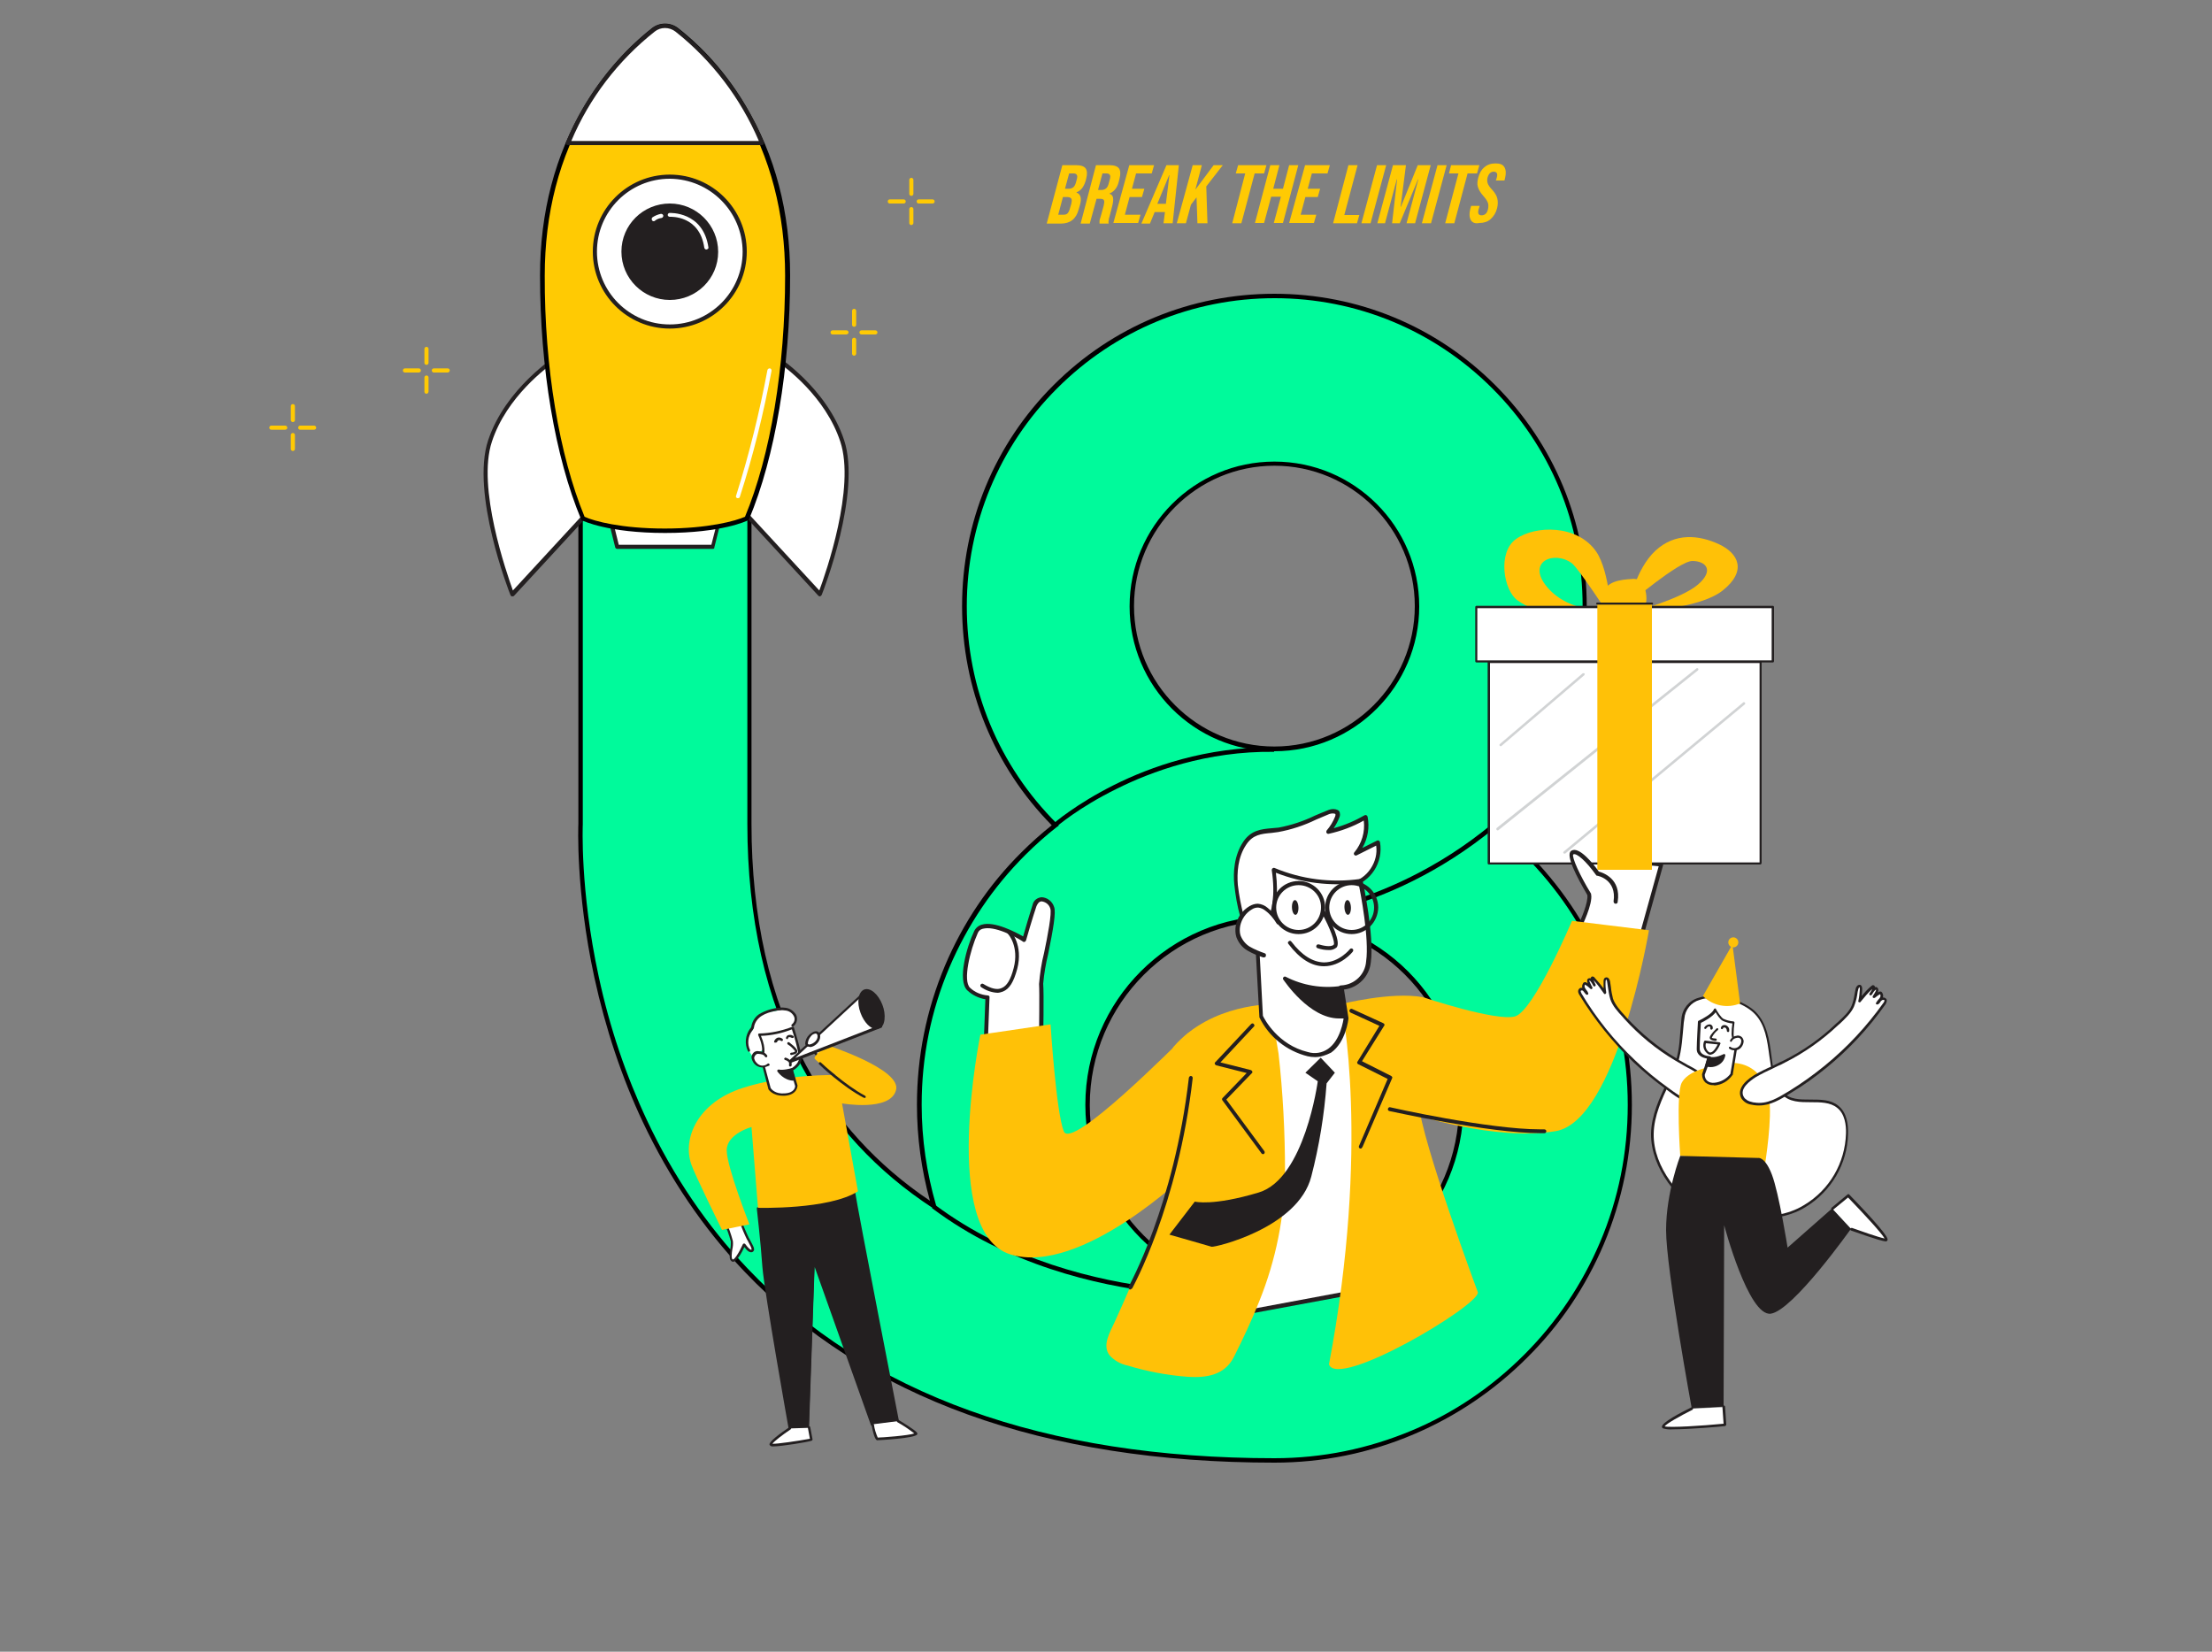 <?xml version="1.0" encoding="utf-8"?>
<!-- Generator: Adobe Illustrator 22.0.1, SVG Export Plug-In . SVG Version: 6.00 Build 0)  -->
<svg version="1.1" id="Layer_1" xmlns="http://www.w3.org/2000/svg" xmlns:xlink="http://www.w3.org/1999/xlink" x="0px" y="0px"
	 viewBox="0 0 750 560" style="enable-background:new 0 0 750 560;" xml:space="preserve">
<rect x="0" y="0" width="750" height="560" fill="#808080" stroke="none"/>
<style type="text/css">
	.st0{fill:#00FA9B;}
	.st1{fill:#FFFFFF;}
	.st2{fill:#231F20;}
	.st3{fill:#FFCA03;}
	.st4{fill:#FFC107;}
	.st5{fill:#D1D3D4;}
</style>
<g>
	<path class="st0" d="M543.1,327.7c-6.1-14.4-14.8-27.2-25.8-38.3c-3.4-3.4-7-6.6-10.8-9.6c19.8-19.9,30.8-46.3,30.8-74.3
		c0-28.1-10.9-54.5-30.8-74.4c-19.9-19.9-46.3-30.8-74.4-30.8s-54.5,10.9-74.4,30.8c-19.9,19.9-30.8,46.3-30.8,74.4
		c0,28.1,10.9,54.5,30.8,74.3c-3.8,3-7.4,6.2-10.8,9.6c-11.1,11.1-19.7,23.9-25.8,38.3c-6.3,14.9-9.5,30.7-9.5,46.9
		c0,11.7,1.7,23.2,5,34.3c-34.1-22.3-62.5-61.3-62.5-129.6V95.6h-57.2v183.7c0,0-10.8,215.8,235.2,215.8l0,0l0,0
		c16.3,0,32-3.2,46.9-9.5c14.4-6.1,27.2-14.8,38.3-25.8c11.1-11.1,19.7-23.9,25.8-38.3c6.3-14.9,9.5-30.7,9.5-46.9
		S549.4,342.6,543.1,327.7z M432.1,157.1c26.7,0,48.4,21.7,48.4,48.4c0,26.7-21.7,48.4-48.4,48.4s-48.4-21.7-48.4-48.4
		C383.7,178.8,405.4,157.1,432.1,157.1z M432.1,438c-34.9,0-63.3-28.4-63.3-63.3c0-34.9,28.4-63.3,63.3-63.3
		c34.9,0,63.3,28.4,63.3,63.3C495.4,409.6,467,438,432.1,438z"/>
	<path d="M432.1,495.9c-78.3,0-138.7-21.8-179.7-64.8c-13.9-14.6-25.4-31.6-34.4-50.6c-7.2-15.2-12.7-31.8-16.5-49.2
		c-6.4-29.6-5.4-51.7-5.4-52l0-184.5h58.7v184.5c0,31.6,6.2,59.1,18.4,81.7c10,18.5,24.2,34.1,42.1,46.1
		c-2.9-10.5-4.4-21.5-4.4-32.5c0-16.4,3.2-32.2,9.5-47.2c6.1-14.4,14.8-27.4,26-38.5c3.2-3.2,6.7-6.3,10.2-9.1
		c-19.6-19.9-30.4-46.3-30.4-74.3c0-28.3,11-54.9,31-74.9c20-20,46.6-31,74.9-31s54.9,11,74.9,31s31,46.6,31,74.9
		c0,28-10.8,54.3-30.4,74.3c3.5,2.8,7,5.9,10.2,9.1c11.1,11.1,19.9,24.1,26,38.5c6.3,15,9.5,30.9,9.5,47.2c0,16.4-3.2,32.2-9.5,47.2
		c-6.1,14.4-14.8,27.4-26,38.5c-11.1,11.1-24.1,19.9-38.5,26C464.3,492.7,448.4,495.9,432.1,495.9z M197.6,96.4v183
		c0,0.3-1,22.2,5.4,51.7c3.7,17.3,9.3,33.7,16.4,48.8c8.9,18.9,20.4,35.8,34.1,50.2c40.6,42.7,100.7,64.3,178.6,64.3
		c16.2,0,31.8-3.2,46.6-9.4c14.3-6,27.1-14.7,38.1-25.7c11-11,19.6-23.8,25.7-38.1c6.3-14.8,9.4-30.5,9.4-46.6
		c0-16.2-3.2-31.8-9.4-46.6c-6-14.3-14.7-27.1-25.7-38.1c-3.4-3.4-7-6.6-10.7-9.5l-0.7-0.5l0.6-0.6c19.7-19.7,30.6-45.9,30.6-73.8
		c0-27.9-10.9-54.1-30.6-73.8c-19.7-19.7-46-30.6-73.8-30.6c-27.9,0-54.1,10.9-73.8,30.6c-19.7,19.7-30.6,46-30.6,73.8
		c0,27.9,10.8,54.1,30.6,73.8l0.6,0.6l-0.7,0.5c-3.7,2.9-7.3,6.1-10.7,9.5c-11,11-19.6,23.8-25.7,38.1c-6.3,14.8-9.4,30.5-9.4,46.6
		c0,11.6,1.7,23.1,4.9,34.1l0.6,2l-1.7-1.1c-19-12.4-33.9-28.5-44.3-47.8c-12.3-22.8-18.6-50.6-18.6-82.4v-183H197.6z M432.1,438.7
		c-35.3,0-64.1-28.8-64.1-64.1c0-35.3,28.8-64.1,64.1-64.1s64.1,28.8,64.1,64.1C496.2,410,467.4,438.7,432.1,438.7z M432.1,312.1
		c-34.5,0-62.6,28.1-62.6,62.6c0,34.5,28.1,62.6,62.6,62.6s62.6-28.1,62.6-62.6C494.7,340.1,466.6,312.1,432.1,312.1z M432.1,254.7
		c-27.1,0-49.1-22-49.1-49.1c0-27.1,22-49.1,49.1-49.1c27.1,0,49.1,22,49.1,49.1C481.2,232.6,459.2,254.7,432.1,254.7z M432.1,157.9
		c-26.3,0-47.6,21.4-47.6,47.6c0,26.3,21.4,47.6,47.6,47.6s47.6-21.4,47.6-47.6C479.7,179.2,458.3,157.9,432.1,157.9z"/>
</g>
<g>
	<path class="st0" d="M357.6,279.8c0,0,29.9-26.2,74.4-25.7"/>
	<path d="M358.1,280.4l-1-1.1c0.1-0.1,7.7-6.7,20.7-13.2c12-6,31.1-13,54.2-12.7l0,1.5c-22.8-0.3-41.7,6.7-53.5,12.6
		C365.7,273.8,358.2,280.3,358.1,280.4z"/>
</g>
<g>
	<path class="st0" d="M432.1,311.3c0,0,37.7-1,74.4-31.5"/>
	<path d="M432.1,312.1l0-1.5c0.1,0,9.5-0.3,23.3-4.3c12.7-3.7,31.8-11.4,50.6-27l1,1.2c-19.1,15.8-38.4,23.6-51.2,27.3
		C441.8,311.8,432.2,312.1,432.1,312.1z"/>
</g>
<path d="M416.2,439.5c-6.4,0-14.5-0.3-23.5-1.3c-20.8-2.4-51-9.3-76.7-28.6l0.9-1.2c25.4,19,55.3,25.9,75.9,28.3
	c22.4,2.6,38.9,0.6,39.1,0.6l0.2,1.5C432.1,438.7,425.9,439.5,416.2,439.5z"/>
<g>
	<g>
		<polygon class="st1" points="241.7,185.4 209.2,185.4 205.3,169.8 245.6,169.8 		"/>
		<path class="st2" d="M241.7,186.1h-32.4c-0.3,0-0.6-0.2-0.7-0.5l-3.9-15.6c-0.1-0.2,0-0.4,0.1-0.6c0.1-0.2,0.3-0.3,0.5-0.3h40.2
			c0.2,0,0.4,0.1,0.5,0.3c0.1,0.2,0.2,0.4,0.1,0.6l-3.9,15.6C242.3,185.9,242,186.1,241.7,186.1z M209.8,184.7h31.4l3.6-14.1h-38.5
			L209.8,184.7z"/>
		<path class="st1" d="M189.1,121.1c0,0-17,10.6-22.9,28.4c-5.9,17.7,7.6,52,7.6,52l31-33.6L189.1,121.1z"/>
		<path class="st2" d="M173.7,202.2h-0.1c-0.2,0-0.4-0.2-0.5-0.4c-0.6-1.4-13.5-34.7-7.6-52.5c5.9-17.8,23.1-28.6,23.2-28.8
			c0.2-0.1,0.4-0.1,0.6,0c0.2,0.1,0.4,0.2,0.4,0.5l15.6,46.8c0.1,0.2,0,0.5-0.1,0.7l-31,33.6C174,202.1,173.9,202.2,173.7,202.2z
			 M188.7,122.2c-3.3,2.3-16.9,12.3-21.9,27.5c-5.2,15.5,5,44.6,7.1,50.5l29.9-32.4L188.7,122.2z"/>
		<path class="st1" d="M262.7,121.1c0,0,17,10.6,22.9,28.4s-7.6,52-7.6,52l-31-33.6L262.7,121.1z"/>
		<path class="st2" d="M278,202.2c-0.2,0-0.4-0.1-0.5-0.2l-31-33.6c-0.2-0.2-0.2-0.5-0.1-0.7l15.6-46.8c0.1-0.2,0.2-0.4,0.4-0.5
			c0.2-0.1,0.4-0.1,0.6,0c0.2,0.1,17.3,11,23.2,28.8s-7,51.1-7.6,52.5C278.5,201.9,278.3,202.1,278,202.2L278,202.2z M247.9,167.8
			l29.9,32.4c2.2-5.9,12.3-34.9,7.1-50.5c-5-15.2-18.5-25.2-21.9-27.5L247.9,167.8z"/>
		<g>
			<path class="st3" d="M253.3,175.7c8.5-20.3,13.8-49.6,13.8-82.3c0-49.5-27.3-75.3-37.7-83.3c-2.3-1.8-5.5-1.8-7.9,0
				c-10.4,8-37.7,33.8-37.7,83.3c0,32.7,5.3,62,13.8,82.3c0,0,8.5,4.2,27.8,4.2S253.3,175.7,253.3,175.7z"/>
			<path d="M225.5,180.7c-19.3,0-27.8-4.1-28.2-4.3l-0.2-0.1l-0.1-0.3c-8.8-21.1-13.9-51.2-13.9-82.6c0-21.4,5.1-40.8,15.1-57.6
				c8.3-13.9,17.9-22.4,22.9-26.3c2.6-2,6.2-2,8.8,0c5,3.9,14.7,12.4,22.9,26.3c10,16.8,15.1,36.1,15.1,57.6
				c0,31.4-5.1,61.5-13.9,82.6l-0.1,0.3l-0.3,0.1C253.3,176.6,244.8,180.7,225.5,180.7z M198.2,175.2c3.2,1.5,12.5,4,27.2,4
				c14.7,0,24.1-2.6,27.2-4c8.7-20.9,13.6-50.7,13.6-81.7c0-21.2-5-40.3-14.8-56.8c-8.1-13.6-17.6-22.1-22.5-25.9
				c-2-1.6-4.9-1.6-6.9,0c-4.9,3.8-14.4,12.2-22.5,25.9c-9.9,16.5-14.8,35.7-14.8,56.8C184.6,124.5,189.6,154.3,198.2,175.2z"/>
		</g>
		<path class="st1" d="M221.5,10.2c-12.7,10.1-22.7,23.3-28.9,38.4h65.8c-6.3-15-16.2-28.2-28.9-38.4
			C227.1,8.4,223.8,8.4,221.5,10.2z"/>
		<path class="st2" d="M258.3,49.2h-65.8c-0.4,0-0.7-0.3-0.7-0.7c0-0.1,0-0.2,0.1-0.3c6.3-15.1,16.3-28.4,29.2-38.6l0,0
			c2.6-2,6.2-2,8.7,0c12.8,10.2,22.9,23.5,29.2,38.6c0.1,0.4,0,0.8-0.4,0.9C258.5,49.2,258.4,49.2,258.3,49.2L258.3,49.2z
			 M193.7,47.8h63.6c-6.2-14.5-15.9-27.3-28.3-37.1c-2.1-1.6-5-1.6-7,0C209.6,20.5,199.8,33.3,193.7,47.8z"/>
		<circle class="st1" cx="227.1" cy="85.3" r="25.4"/>
		<path class="st2" d="M227.1,111.4c-14.4,0-26.1-11.7-26.1-26.1s11.7-26.1,26.1-26.1c14.4,0,26.1,11.7,26.1,26.1c0,0,0,0,0,0
			C253.2,99.7,241.5,111.4,227.1,111.4z M227.1,60.6c-13.6,0-24.7,11-24.7,24.7c0,13.6,11,24.7,24.7,24.7c13.6,0,24.7-11,24.7-24.7
			c0,0,0,0,0,0C251.7,71.7,240.7,60.7,227.1,60.6z"/>
		<circle class="st2" cx="227.1" cy="85.3" r="15.7"/>
		<path class="st2" d="M227.1,101.7c-9,0-16.4-7.3-16.4-16.4S218.1,69,227.1,69c9,0,16.4,7.3,16.4,16.4S236.1,101.7,227.1,101.7
			L227.1,101.7z M227.1,70.4c-8.3,0-15,6.7-15,15s6.7,15,15,15c8.3,0,15-6.7,15-15C242,77.1,235.4,70.4,227.1,70.4z"/>
		<path class="st1" d="M239.5,84.6c-0.3,0-0.6-0.2-0.7-0.6c-1.6-11-11.3-10.5-11.7-10.5c-0.4,0-0.7-0.3-0.7-0.6
			c0-0.4,0.3-0.7,0.6-0.7c0,0,0,0,0,0c0.1,0,11.4-0.6,13.2,11.7C240.3,84.2,240,84.5,239.5,84.6L239.5,84.6z"/>
		<path class="st1" d="M221.6,75c-0.2,0-0.4-0.1-0.5-0.3c-0.2-0.3-0.2-0.7,0.1-1c0.9-0.6,1.9-1,2.9-1.2c0.4,0,0.7,0.2,0.8,0.6
			c0,0.4-0.2,0.7-0.6,0.8c0,0,0,0,0,0c-0.8,0.1-1.6,0.4-2.2,0.9C221.9,75,221.8,75,221.6,75z"/>
		<path class="st1" d="M250.2,168.9H250c-0.4-0.1-0.6-0.5-0.4-0.9c4.4-13.9,7.9-28.1,10.6-42.5c0.1-0.4,0.4-0.6,0.8-0.6
			s0.6,0.4,0.6,0.8c-2.7,14.4-6.2,28.7-10.7,42.6C250.8,168.8,250.5,168.9,250.2,168.9z"/>
	</g>
	<path class="st3" d="M144.6,123.7c-0.4,0-0.7-0.3-0.7-0.7v-4.7c0-0.4,0.3-0.7,0.7-0.7c0.4,0,0.7,0.3,0.7,0.7v4.7
		C145.3,123.4,145,123.7,144.6,123.7z"/>
	<path class="st3" d="M144.6,133.5c-0.4,0-0.7-0.3-0.7-0.7V128c0-0.4,0.3-0.7,0.7-0.7c0.4,0,0.7,0.3,0.7,0.7v4.7
		C145.3,133.1,145,133.5,144.6,133.5C144.6,133.5,144.6,133.5,144.6,133.5z"/>
	<path class="st3" d="M151.8,126.3h-4.7c-0.4,0-0.7-0.3-0.7-0.7c0-0.4,0.3-0.7,0.7-0.7h4.7c0.4,0,0.7,0.3,0.7,0.7
		C152.5,125.9,152.2,126.3,151.8,126.3z"/>
	<path class="st3" d="M142,126.3h-4.7c-0.4,0-0.7-0.3-0.7-0.7c0-0.4,0.3-0.7,0.7-0.7h4.7c0.4,0,0.7,0.3,0.7,0.7
		C142.8,125.9,142.4,126.3,142,126.3z"/>
	<path class="st3" d="M99.3,143.1c-0.4,0-0.7-0.3-0.7-0.7v-4.7c0-0.4,0.3-0.7,0.7-0.7c0.4,0,0.7,0.3,0.7,0.7v4.7
		C100,142.8,99.7,143.1,99.3,143.1z"/>
	<path class="st3" d="M99.3,152.9c-0.4,0-0.7-0.3-0.7-0.7v-4.7c0-0.4,0.3-0.7,0.7-0.7c0.4,0,0.7,0.3,0.7,0.7v4.7
		C100,152.6,99.7,152.9,99.3,152.9z"/>
	<path class="st3" d="M106.5,145.7h-4.7c-0.4,0-0.7-0.3-0.7-0.7c0-0.4,0.3-0.7,0.7-0.7h4.7c0.4,0,0.7,0.3,0.7,0.7
		C107.3,145.3,106.9,145.7,106.5,145.7z"/>
	<path class="st3" d="M96.7,145.7H92c-0.4,0-0.7-0.3-0.7-0.7c0-0.4,0.3-0.7,0.7-0.7h4.7c0.4,0,0.7,0.3,0.7,0.7
		C97.5,145.3,97.1,145.7,96.7,145.7z"/>
	<path class="st3" d="M289.6,110.8c-0.4,0-0.7-0.3-0.7-0.7v-4.7c0-0.4,0.3-0.7,0.7-0.7s0.7,0.3,0.7,0.7v4.7
		C290.3,110.5,290,110.8,289.6,110.8z"/>
	<path class="st3" d="M289.6,120.6c-0.4,0-0.7-0.3-0.7-0.7v-4.7c0-0.4,0.3-0.7,0.7-0.7c0.4,0,0.7,0.3,0.7,0.7v4.7
		C290.3,120.2,290,120.6,289.6,120.6z"/>
	<path class="st3" d="M296.8,113.4h-4.7c-0.4,0-0.7-0.3-0.7-0.7c0-0.4,0.3-0.7,0.7-0.7h4.7c0.4,0,0.7,0.3,0.7,0.7
		C297.6,113,297.2,113.4,296.8,113.4z"/>
	<path class="st3" d="M287,113.4h-4.7c-0.4,0-0.7-0.3-0.7-0.7c0-0.4,0.3-0.7,0.7-0.7h4.7c0.4,0,0.7,0.3,0.7,0.7
		C287.8,113,287.4,113.3,287,113.4z"/>
	<path class="st3" d="M309,66.4c-0.4,0-0.7-0.3-0.7-0.7V61c0-0.4,0.3-0.7,0.7-0.7s0.7,0.3,0.7,0.7v4.7
		C309.7,66.1,309.4,66.4,309,66.4z"/>
	<path class="st3" d="M309,76.3c-0.4,0-0.7-0.3-0.7-0.7v-4.7c0-0.4,0.3-0.7,0.7-0.7s0.7,0.3,0.7,0.7v4.7
		C309.7,75.9,309.4,76.3,309,76.3z"/>
	<path class="st3" d="M316.2,69h-4.7c-0.4,0-0.7-0.3-0.7-0.7s0.3-0.7,0.7-0.7h4.7c0.4,0,0.7,0.3,0.7,0.7S316.6,69,316.2,69z"/>
	<path class="st3" d="M306.4,69h-4.7c-0.4,0-0.7-0.3-0.7-0.7s0.3-0.7,0.7-0.7h4.7c0.4,0,0.7,0.3,0.7,0.7S306.8,69,306.4,69z"/>
</g>
<g>
	<path class="st3" d="M360.2,56h4.7c1.6,0,2.7,0.4,3.2,1.1c0.5,0.7,0.6,1.9,0.2,3.4l-0.2,0.8c-0.3,1-0.7,1.8-1.2,2.5
		c-0.5,0.6-1.1,1.1-1.9,1.4l0,0.1c1.4,0.5,1.8,1.9,1.2,4.1l-0.5,1.7c-0.4,1.5-1.1,2.7-2.1,3.5c-1,0.8-2.3,1.2-3.8,1.2h-4.9L360.2,56
		z M362.4,64c0.6,0,1.1-0.2,1.5-0.5c0.4-0.3,0.7-0.9,0.9-1.6l0.3-1.1c0.2-0.7,0.2-1.2,0-1.5c-0.2-0.3-0.5-0.5-1.1-0.5h-1.5l-1.4,5.2
		H362.4z M360.6,72.8c0.5,0,1-0.1,1.3-0.4c0.3-0.3,0.6-0.8,0.8-1.5l0.5-1.7c0.2-0.9,0.3-1.5,0-1.9c-0.2-0.3-0.7-0.5-1.4-0.5h-1.4
		l-1.6,6H360.6z"/>
	<path class="st3" d="M371.6,56h4.6c1.6,0,2.7,0.4,3.2,1.1c0.5,0.7,0.6,1.9,0.2,3.4l-0.3,1.2c-0.5,2-1.6,3.3-3.1,3.9l0,0.1
		c0.7,0.2,1.1,0.7,1.2,1.4c0.1,0.7,0,1.6-0.3,2.8l-0.9,3.5c-0.2,0.6-0.3,1-0.3,1.4c-0.1,0.3-0.1,0.7,0,1h-3.1c0-0.3,0-0.6,0-0.9
		c0-0.3,0.2-0.8,0.4-1.5l1-3.6c0.2-0.9,0.3-1.5,0.1-1.9c-0.2-0.4-0.6-0.5-1.4-0.5h-1.1l-2.3,8.4h-3.1L371.6,56z M373.5,64.4
		c0.6,0,1.1-0.2,1.5-0.5c0.4-0.3,0.7-0.9,0.9-1.6l0.4-1.5c0.2-0.7,0.2-1.2,0-1.5c-0.2-0.3-0.5-0.5-1.1-0.5h-1.4l-1.5,5.6H373.5z"/>
	<path class="st3" d="M382.9,56h8.4l-0.8,2.8h-5.3l-1.4,5.2h4.2l-0.8,2.8h-4.2l-1.6,6h5.3l-0.8,2.8h-8.4L382.9,56z"/>
	<path class="st3" d="M395.5,56h4.2l-2.1,19.7h-3.1l0.5-3.9l0,0.1h-3.5l-1.6,3.9H387L395.5,56z M395.3,69.1l1.2-9.7h-0.1l-4,9.7
		H395.3z"/>
	<path class="st3" d="M404.4,56h3.1l-2.2,8.3l6.2-8.3h3.1l-5.6,7.2l0.4,12.5H406l-0.3-8.8l-1.9,2.5l-1.7,6.3h-3.1L404.4,56z"/>
	<path class="st3" d="M422.2,58.8h-3.2l0.8-2.8h9.6l-0.8,2.8h-3.2l-4.5,16.9h-3.1L422.2,58.8z"/>
	<path class="st3" d="M430.7,56h3.1l-2.1,8h3.3l2.1-8h3.1L435,75.6h-3.1l2.4-8.9h-3.3l-2.4,8.9h-3.1L430.7,56z"/>
	<path class="st3" d="M442.5,56h8.4l-0.8,2.8h-5.3l-1.4,5.2h4.2l-0.8,2.8h-4.2l-1.6,6h5.3l-0.8,2.8h-8.4L442.5,56z"/>
	<path class="st3" d="M457.2,56h3.1l-4.5,16.9h5.1l-0.8,2.8H452L457.2,56z"/>
	<path class="st3" d="M466.9,56h3.1l-5.3,19.7h-3.1L466.9,56z"/>
	<path class="st3" d="M472.3,56h4.4l-1.8,14.1h0.1l5.7-14.1h4.4l-5.3,19.7h-2.9l4-14.9h-0.1l-6.2,14.9H472l1.7-14.9h-0.1l-4,14.9
		H467L472.3,56z"/>
	<path class="st3" d="M487.4,56h3.1l-5.3,19.7h-3.1L487.4,56z"/>
	<path class="st3" d="M494.5,58.8h-3.2L492,56h9.6l-0.8,2.8h-3.2l-4.5,16.9H490L494.5,58.8z"/>
	<path class="st3" d="M498.7,74.6c-0.5-0.9-0.6-2.1-0.2-3.7l0.3-1.1h2.9l-0.4,1.3c-0.3,1.3,0,1.9,1.1,1.9c0.5,0,1-0.2,1.3-0.5
		c0.4-0.3,0.6-0.8,0.8-1.5c0.2-0.8,0.2-1.6,0-2.2c-0.2-0.6-0.7-1.4-1.5-2.3c-1-1.1-1.6-2.1-1.9-3.1c-0.3-0.9-0.2-1.9,0.1-3.1
		c0.4-1.6,1.1-2.8,2.1-3.6c1-0.9,2.3-1.3,3.8-1.3c1.5,0,2.5,0.4,3,1.3c0.5,0.9,0.6,2.1,0.2,3.7l-0.2,0.8h-2.9l0.3-1
		c0.2-0.7,0.2-1.2,0-1.5c-0.2-0.3-0.5-0.5-1-0.5c-1,0-1.7,0.6-2.1,1.9c-0.2,0.7-0.2,1.4,0,2s0.7,1.4,1.5,2.2c1,1.1,1.6,2.1,1.8,3.1
		c0.2,0.9,0.2,2-0.1,3.2c-0.4,1.6-1.2,2.8-2.2,3.7c-1,0.9-2.3,1.3-3.8,1.3C500.2,75.9,499.2,75.5,498.7,74.6z"/>
</g>
<g id="_505_achievement_flatline_3_">
	<path class="st1" d="M535.5,314.3c0,0,4-7.8,3.4-11c-0.6-3.2-1.6-12.7-1.6-12.7l26.1,2.4l-8.4,30.3"/>
	<path class="st2" d="M554.9,324h-0.2c-0.4-0.1-0.6-0.5-0.5-0.8l8.2-29.5l-24.4-2.3c0.3,2.4,1.1,9.3,1.5,11.8
		c0.6,3.4-3.2,11-3.4,11.4c-0.2,0.3-0.6,0.5-0.9,0.3c-0.3-0.2-0.5-0.6-0.3-0.9c0,0,0,0,0,0c1.1-2.1,3.7-8.1,3.3-10.6
		c-0.6-3.2-1.6-12.3-1.7-12.7c0-0.2,0-0.4,0.2-0.6c0.1-0.1,0.4-0.2,0.6-0.2l26,2.5c0.2,0,0.4,0.1,0.5,0.3c0.1,0.2,0.1,0.4,0.1,0.6
		l-8.4,30.3C555.5,323.8,555.2,324,554.9,324z"/>
	<path class="st1" d="M353,352.4c0,0,0.2-15.4,0-18.9c-0.2-3.5,5-22.8,3.7-25.8c-1.2-3-4.7-4.2-6-0.6c-1.2,3.6-3.5,11.5-3.5,11.5
		s-13.7-8.4-16.4-2.6c-2.7,5.8-5.3,16.5-2.4,19.3c1.8,1.6,4,2.6,6.4,2.9l-0.7,19.6L353,352.4z"/>
	<path class="st2" d="M334.1,358.4c-0.2,0-0.3-0.1-0.4-0.1c-0.2-0.1-0.3-0.3-0.3-0.6l0.7-18.9c-2.3-0.4-4.4-1.4-6.1-3
		c-3.5-3.3-0.2-14.9,2.3-20.1c0.5-1.1,1.5-1.9,2.6-2.2c4.2-1.3,11.6,2.6,14,4c0.6-2.2,2.3-7.9,3.2-10.7c0.3-1.5,1.6-2.5,3.1-2.6
		c1.9,0.1,3.6,1.4,4.2,3.3c0.7,1.8-0.3,7.5-2,15.9c-0.8,3.3-1.4,6.7-1.7,10.1c0.3,3.5,0,18.3,0,19c0,0.3-0.2,0.6-0.5,0.6l-18.9,5.3
		C334.2,358.3,334.1,358.4,334.1,358.4z M334.7,314.7c-0.5,0-1,0.1-1.5,0.2c-0.8,0.2-1.4,0.7-1.7,1.5c-2.6,5.8-5.1,16.1-2.6,18.5
		c1.6,1.5,3.7,2.4,6,2.6c0.4,0,0.7,0.3,0.6,0.7l-0.7,18.6l17.5-4.9c0-2.6,0.2-15.3,0-18.3c0.3-3.5,0.8-7,1.7-10.5
		c1.2-5.7,2.7-13.6,2.1-15.1c-0.4-1.3-1.5-2.2-2.9-2.4c-1,0-1.5,1-1.8,1.7c-1.2,3.5-3.5,11.4-3.5,11.5c-0.1,0.2-0.2,0.4-0.4,0.5
		c-0.2,0.1-0.4,0.1-0.6,0C346.8,319.1,339.5,314.6,334.7,314.7L334.7,314.7z M353,352.5"/>
	<path class="st1" d="M471.3,435.9l-68.5,12.8l17-101.1c0,0,34.9-7,43.3-7C470.2,340.5,471.3,435.9,471.3,435.9z"/>
	<path class="st2" d="M402.8,449.3c-0.2,0-0.3-0.1-0.5-0.2c-0.2-0.2-0.2-0.4-0.2-0.6l17-101.1c0.1-0.3,0.3-0.5,0.5-0.5
		c1.4-0.3,35-7,43.4-7l0,0c1.5,0,5.1,0.1,7.4,48.3c1.1,23.6,1.4,47.5,1.4,47.7c0,0.3-0.2,0.6-0.5,0.7l-68.5,12.7L402.8,449.3z
		 M420.4,348l-16.8,99.7l67-12.5c-0.6-52.9-3.9-94.2-7.5-94.2C455.4,341.2,424.5,347.2,420.4,348z"/>
	<path class="st4" d="M431.4,340.5c-1,0.7,2,15.4,2.1,16.7c1.5,13.3,2.2,26.8,2.2,40.2c-0.1,15-3.1,29.8-8.7,43.7
		c-2.5,6.4-5.5,12.7-8.6,18.9s-9.2,7.2-15.6,6.8c-6.9-0.5-13.8-1.8-20.4-3.8c-2.4-0.5-4.6-1.7-6.2-3.5c-2.6-3.4,0.2-7.9,1.7-11.2
		c2.1-4.6,4.2-9.3,6.1-13.9c3.1-7.5,11.3-25.6,13.4-33.5c2.7-10.2-1.3-10.2-0.8-20.8c0.2-4.3,0.3-8.5,0.4-12.8
		c0.1-2.6-0.7-10.6,1-12.5C410.9,340.1,431.4,340.5,431.4,340.5z"/>
	<path class="st4" d="M482.5,338.1c0.4,0.1-1.7,34.3-1.5,36c1.1,13,20.1,64.1,20.1,64.1c0,4.7-47.5,32.9-50.5,24.4
		c14.1-74.2,4.4-122.2,4-122.2C454.7,340.5,471.6,336.1,482.5,338.1z"/>
	<path class="st2" d="M447.8,358.6l-5.2,5.1l4.2,2.9c0,0-4.4,33-20,37.7s-21.7,3.1-21.7,3.1l-8.6,11.2c0,0,13.4,3.8,14.3,4.1
		c1,0.3,29.3-6.3,33.8-23.8c2.7-10.4,4.4-20.9,5.2-31.6l2.8-3.6L447.8,358.6z"/>
	<path class="st2" d="M428.2,391.3c-0.2,0-0.4-0.1-0.5-0.3l-13.2-17.9c-0.2-0.2-0.2-0.6,0-0.8l8.2-8.5l-10.3-2.6
		c-0.2-0.1-0.4-0.2-0.5-0.5c-0.1-0.2,0-0.5,0.2-0.6l12.1-12.9c0.3-0.3,0.7-0.3,0.9,0c0.3,0.3,0.3,0.7,0,0.9l-11.3,12.1l10.3,2.6
		c0.2,0.1,0.4,0.2,0.5,0.5c0.1,0.2,0,0.5-0.2,0.6l-8.6,8.9l12.9,17.5c0.2,0.3,0.1,0.7-0.1,0.9C428.4,391.3,428.3,391.3,428.2,391.3z
		"/>
	<path class="st2" d="M461.4,389.4c-0.1,0-0.2,0-0.3,0c-0.3-0.2-0.5-0.5-0.3-0.9l9.7-22.7l-10-5c-0.2-0.1-0.3-0.2-0.3-0.4
		c-0.1-0.2,0-0.4,0.1-0.5l7.4-12.1l-9.8-4.5c-0.3-0.2-0.5-0.6-0.3-0.9c0.2-0.3,0.5-0.5,0.9-0.3c0,0,0,0,0,0l10.5,4.8
		c0.2,0.1,0.3,0.2,0.4,0.4c0.1,0.2,0,0.4-0.1,0.5l-7.5,12l9.9,5c0.3,0.2,0.5,0.5,0.3,0.8l-10,23.2
		C461.8,389.2,461.6,389.4,461.4,389.4z"/>
	<path class="st4" d="M482.5,338.1c0,0,24.8,8.3,31.2,6.5c6.4-1.9,19.3-32.4,19.3-32.4l26.1,3.2c0,0-10.9,64.6-31.6,68.1
		c-20.7,3.5-48.3-5.8-48.3-5.8L482.5,338.1z"/>
	<path class="st1" d="M422.1,314.3c-1.1-4.8-2.5-9.5-2.9-14.4c-0.4-4.9,0.2-10.1,3-14.1c3-4.3,6.8-3.8,11.4-4.4
		c6.1-0.8,11.5-3.8,17.2-6c1.1-0.4,2.7-0.5,2.9,0.6c0,0.4,0,0.7-0.2,1c-0.7,1.8-1.7,3.5-3,5c4.4-1,8.6-2.7,12.6-5
		c0.8,4.4-0.4,8.9-3.2,12.3l7.5-3.7c1.2,6.5-3,12.8-9.4,14.4"/>
	<path class="st2" d="M422.1,314.9c-0.3,0-0.6-0.2-0.7-0.5c-0.3-1.2-0.6-2.5-0.9-3.7c-1-3.5-1.6-7.1-2-10.8
		c-0.4-4.1-0.1-9.9,3.1-14.6c2.6-3.8,6-4.2,9.6-4.5l2.3-0.2c4.3-0.8,8.5-2.2,12.4-4.1c1.5-0.6,3-1.3,4.6-1.9c1-0.4,2.1-0.4,3,0
		c0.5,0.2,0.8,0.7,0.8,1.2c0.1,0.5,0,1-0.2,1.4c-0.5,1.3-1.1,2.4-1.9,3.6c3.7-1,7.2-2.5,10.5-4.4c0.2-0.1,0.4-0.1,0.6,0
		c0.2,0.1,0.3,0.3,0.4,0.5c0.7,3.6,0.1,7.4-1.8,10.6l5-2.5c0.2-0.1,0.4-0.1,0.6,0c0.2,0.1,0.3,0.3,0.4,0.5
		c1.2,6.9-3.1,13.6-9.9,15.2c-0.4,0.1-0.7-0.2-0.8-0.5c0,0,0,0,0,0c-0.1-0.4,0.2-0.7,0.5-0.8c2.9-0.7,5.5-2.5,7.1-5
		c1.5-2.3,2.2-5,1.8-7.7l-6.6,3.3c-0.3,0.2-0.8,0-0.9-0.3c-0.1-0.2-0.1-0.5,0.1-0.7c2.5-3,3.7-6.9,3.2-10.8
		c-3.7,2.1-7.8,3.6-11.9,4.5c-0.4,0.1-0.7-0.2-0.8-0.5c0-0.2,0-0.4,0.1-0.6c1.2-1.4,2.2-3,2.9-4.8c0.1-0.2,0.1-0.4,0.1-0.7
		c0-0.1-0.1-0.2-0.2-0.2c-0.6-0.2-1.3-0.1-1.9,0.1c-1.5,0.6-3,1.3-4.5,1.9c-4.1,2-8.4,3.4-12.8,4.2c-0.8,0.1-1.6,0.2-2.3,0.3
		c-3.5,0.3-6.3,0.6-8.5,3.9c-3,4.4-3.2,9.8-2.9,13.7c0.4,3.6,1.1,7.1,2,10.6c0.3,1.3,0.6,2.5,0.9,3.8
		C422.8,314.5,422.5,314.9,422.1,314.9L422.1,314.9z"/>
	<path class="st1" d="M454.7,334.7l1.6,10.3c0,0-1.6,15-12.9,12.3c-11.3-2.6-15.8-12.8-15.8-12.8l-1.4-27.2c0,0,8.3-4.5,5.7-22.7
		c9.3,3.9,19.4,5.2,29.3,3.8c0,0,4,18.7,2.8,27.4C463.5,330.8,459.6,334.5,454.7,334.7z"/>
	<path class="st2" d="M445.9,358.4c-0.9,0-1.8-0.1-2.6-0.3c-7.1-1.8-13.1-6.6-16.3-13.2c0-0.1,0-0.2,0-0.2l-1.5-27.1
		c0-0.3,0.1-0.5,0.4-0.6c0.1,0,7.9-4.6,5.3-22c0-0.3,0.1-0.5,0.3-0.6c0.2-0.2,0.5-0.2,0.7-0.1c9.1,3.8,19.1,5.1,29,3.7
		c0.4,0,0.7,0.2,0.8,0.5c0.2,0.8,4,18.9,2.8,27.7c-0.5,4.9-4.3,8.7-9.1,9.3l1.5,9.6c0,0.1,0,0.1,0,0.2c0,0.3-0.9,8.1-5.9,11.6
		C449.5,357.8,447.7,358.4,445.9,358.4z M428.2,344.4c0.5,1.1,5.1,9.9,15.3,12.3c2.3,0.7,4.8,0.3,6.8-1.1c4.2-2.9,5.2-9.7,5.3-10.6
		l-1.6-10.2c0-0.2,0-0.4,0.2-0.5c0.1-0.2,0.3-0.2,0.5-0.2c4.5-0.2,8.2-3.7,8.5-8.2c1.1-7.6-1.9-23.3-2.6-26.5
		c-9.5,1.1-19.1,0-28-3.5c1.9,15.5-4.2,20.8-5.8,21.9L428.2,344.4z"/>
	<path class="st1" d="M448.9,309.5c0,0,5.3,9.8,3.7,11.3c-1.5,1.5-5.7,0-5.7,0"/>
	<path class="st2" d="M450.4,322.1c-1.2,0-2.4-0.2-3.6-0.6c-0.4-0.1-0.6-0.5-0.5-0.8c0.1-0.4,0.5-0.6,0.8-0.5c0,0,0.1,0,0.1,0
		c1,0.3,4,1.1,5,0.1c0.6-0.6-1.2-5.6-3.9-10.5c-0.2-0.3-0.1-0.7,0.3-0.9c0,0,0,0,0,0c0.3-0.2,0.7-0.1,0.9,0.3c0,0,0,0,0,0
		c1.7,3.1,5.4,10.5,3.6,12.1C452.3,321.9,451.4,322.2,450.4,322.1z"/>
	
		<ellipse transform="matrix(0.999 -4.205003e-02 4.205003e-02 0.999 -12.552 18.742)" class="st2" cx="439.2" cy="307.7" rx="1.1" ry="2.5"/>
	
		<ellipse transform="matrix(0.999 -4.205003e-02 4.205003e-02 0.999 -12.536 19.488)" class="st2" cx="457" cy="307.7" rx="1.1" ry="2.5"/>
	<path class="st1" d="M433.4,312.7c-1-1.7-2.3-3.2-3.9-4.4c-0.8-0.7-1.8-1.2-2.9-1.3c-0.9,0-1.7,0.3-2.5,0.7
		c-2.3,1.3-3.8,3.5-4.3,6.1c-0.2,1.2-0.2,2.4,0.1,3.5c0.6,1.8,1.9,3.3,3.5,4.2c1.6,0.9,3.3,1.7,5.1,2.2"/>
	<path class="st2" d="M428.5,324.6h-0.2c-1.9-0.6-3.6-1.3-5.3-2.3c-1.8-1-3.1-2.7-3.8-4.6c-0.4-1.3-0.4-2.6-0.2-3.9
		c0.5-2.8,2.3-5.2,4.7-6.6c0.9-0.5,1.8-0.8,2.8-0.8c1.2,0.1,2.4,0.6,3.3,1.4c1.6,1.3,3,2.8,4.1,4.6c0.2,0.3,0.1,0.7-0.2,0.9
		c-0.3,0.2-0.8,0.1-0.9-0.3c-1-1.6-2.2-3.1-3.7-4.2c-0.7-0.6-1.6-1-2.5-1.1c-0.8,0-1.5,0.2-2.1,0.6c-2.1,1.2-3.5,3.3-4,5.6
		c-0.2,1.1-0.2,2.2,0.1,3.2c0.6,1.6,1.7,3,3.2,3.9c1.6,0.9,3.3,1.6,5,2.2c0.4,0.1,0.5,0.5,0.4,0.9c0,0,0,0,0,0
		C429.2,324.4,428.9,324.6,428.5,324.6z"/>
	<path class="st2" d="M454.7,334.7c-6.5,1-13.1-0.1-19-3.1c0,0,9.7,14.9,20.5,12.8L454.7,334.7z"/>
	<path class="st2" d="M454,345.3c-10.1,0-18.5-12.7-18.9-13.2c-0.2-0.3-0.1-0.6,0.1-0.8c0.2-0.2,0.5-0.3,0.8-0.1
		c5.7,2.9,12.2,4,18.5,3.1c0.2,0,0.4,0,0.5,0.1c0.2,0.1,0.3,0.3,0.3,0.5l1.5,9.6c0.1,0.4-0.2,0.7-0.5,0.8
		C455.6,345.3,454.8,345.3,454,345.3z M437.8,333.4c3,3.8,10.1,11.6,17.7,10.6l-1.3-8.3C448.5,336.4,442.9,335.5,437.8,333.4
		L437.8,333.4z"/>
	<path class="st2" d="M440.3,316.7c-5,0-9-4-9-9c0-5,4-9,9-9c5,0,9,4,9,9l0,0C449.3,312.7,445.3,316.7,440.3,316.7z M440.3,300.1
		c-4.2,0-7.6,3.4-7.6,7.6c0,4.2,3.4,7.6,7.6,7.6c4.2,0,7.6-3.4,7.6-7.6l0,0C448,303.5,444.5,300.1,440.3,300.1z"/>
	<path class="st2" d="M458.3,316.7c-5,0-9-4-9-9c0-5,4-9,9-9s9,4,9,9l0,0C467.2,312.7,463.2,316.7,458.3,316.7z M458.3,300.1
		c-4.2,0-7.6,3.4-7.6,7.6c0,4.2,3.4,7.6,7.6,7.6s7.6-3.4,7.6-7.6l0,0C465.9,303.5,462.5,300.1,458.3,300.1z"/>
	<path class="st2" d="M448.9,327.6L448.9,327.6c-4.2,0-8.2-2.5-12-7.5c-0.3-0.3-0.3-0.7,0-0.9c0.3-0.3,0.7-0.3,0.9,0
		c0,0,0.1,0.1,0.1,0.1c3.5,4.6,7.2,6.9,11,7l0,0c5.2,0,8.8-4.5,8.8-4.5c0.2-0.3,0.7-0.3,0.9-0.1c0.3,0.2,0.3,0.6,0.1,0.9
		C458.6,322.8,454.7,327.6,448.9,327.6z"/>
	<path class="st4" d="M402.8,350.3c-4.7,4.5-39.5,39.7-42.1,33.3s-4.5-36.3-4.5-36.3l-23.8,3.5c0,0-13.8,67.1,10.2,74.5
		c23.9,7.4,60.3-27.8,60.3-27.8V350.3z"/>
	<path class="st2" d="M383.2,437.2c-0.1,0-0.2,0-0.3-0.1c-0.3-0.2-0.4-0.6-0.2-0.9c0,0,0,0,0,0c0.1-0.3,15.4-27.5,20.4-70.8
		c0.1-0.4,0.4-0.6,0.7-0.6c0.4,0,0.6,0.4,0.6,0.7c-5,43.6-20.4,71-20.5,71.3C383.6,437,383.4,437.2,383.2,437.2z"/>
	<path class="st2" d="M522.4,384.2c-17.8,0-51-7.5-51.3-7.5c-0.4-0.1-0.6-0.4-0.5-0.8c0,0,0,0,0,0c0.1-0.3,0.4-0.6,0.7-0.5
		c0,0,0,0,0,0c0.3,0.1,33.3,7.5,51,7.5h1.3c0.4,0,0.7,0.3,0.7,0.6c0,0.4-0.3,0.7-0.6,0.7c0,0,0,0,0,0H522.4z"/>
	<path class="st1" d="M342.2,316c0,0,4.2,4.5,2.1,12.3s-5.5,9.3-11.4,5.8"/>
	<path class="st2" d="M338.2,336.6c-2-0.1-3.9-0.8-5.5-1.9c-0.3-0.2-0.4-0.6-0.2-0.9c0.2-0.3,0.6-0.4,0.9-0.2
		c2.6,1.6,4.7,2.1,6.2,1.4c1.8-0.7,3.1-2.9,4.1-6.8c1.9-7.3-1.8-11.5-2-11.6c-0.3-0.3-0.3-0.7,0-1c0.3-0.3,0.7-0.3,0.9,0
		c0,0,0,0,0,0c0.2,0.2,4.4,4.8,2.3,12.9c-1.2,4.4-2.6,6.8-4.9,7.7C339.4,336.4,338.8,336.6,338.2,336.6z"/>
	<g>
		<path class="st4" d="M546.4,209.8c0,0-0.5-15.9-5.2-22.8c-6.4-9.2-20.6-8.9-27.1-4.3c-6.5,4.5-4.3,17.6,0.5,20.9
			c13.6,9.4,30.8,3.4,30.8,3.4s-13.1,1-20.7-7.8c-7.5-8.8,2.3-12.7,8.3-8.2C535.4,192.9,546.4,209.8,546.4,209.8z"/>
		<path class="st4" d="M557.4,198.6c-0.3-0.9-1-1.7-1.9-2.1c-0.7-0.2-1.5-0.3-2.2-0.2c-3.7,0.2-9.2,0.8-9.8,5.4
			c-0.3,2.7,1.4,5.2,4,6c0.7,0.2,1.4,0.2,2.1,0.2c3.2,0.1,8-0.2,8.6-4.1c0.1-1.2,0-2.4-0.3-3.6C557.7,199.7,557.6,199.1,557.4,198.6
			z"/>
		<path class="st4" d="M552.4,204.6c0,0,2.2-11.7,8.9-17.9c6.7-6.2,14.8-5.3,21.5-2.2s9.6,9.1,1.3,15.7s-30.2,7.2-30.2,7.2
			s16.1-4.3,21.8-9.2c5.7-4.9,2.6-8-1.9-8S552.4,204.6,552.4,204.6z"/>
		<rect x="504.8" y="224.4" class="st1" width="92.1" height="68.4"/>
		<path class="st2" d="M596.9,293.1h-92.1c-0.2,0-0.4-0.2-0.4-0.4v-68.4c0-0.2,0.2-0.4,0.4-0.4h92.1c0.2,0,0.4,0.2,0.4,0.4v68.3
			C597.2,292.9,597.1,293.1,596.9,293.1C596.9,293.1,596.9,293.1,596.9,293.1z M505.2,292.4h91.4v-67.6h-91.4L505.2,292.4z"/>
		<path class="st5" d="M508.8,253c-0.2,0-0.4-0.2-0.4-0.4c0-0.1,0-0.2,0.1-0.3l28.1-24c0.2-0.1,0.4-0.1,0.6,0s0.1,0.4,0,0.6l0,0
			l-28.1,24C509,253,508.9,253,508.8,253z"/>
		<path class="st5" d="M507.7,281.5c-0.1,0-0.2-0.1-0.3-0.2c-0.1-0.2-0.1-0.4,0.1-0.6c0,0,0,0,0,0l67.7-54.1
			c0.2-0.1,0.4-0.1,0.6,0.1c0,0,0,0,0,0c0.1,0.2,0.1,0.4-0.1,0.6c0,0,0,0,0,0L508,281.5C507.9,281.5,507.8,281.6,507.7,281.5z"/>
		<path class="st5" d="M530.4,289.4c-0.1,0-0.2-0.1-0.3-0.1c-0.1-0.2-0.1-0.4,0.1-0.6l60.8-50.5c0.2-0.2,0.4-0.2,0.6,0
			c0.2,0.2,0.2,0.4,0,0.6c0,0,0,0-0.1,0.1l-60.8,50.5C530.6,289.4,530.5,289.4,530.4,289.4z"/>
		<rect x="500.6" y="205.9" class="st1" width="100.5" height="18.4"/>
		<path class="st2" d="M601.1,224.6H500.6c-0.2,0-0.4-0.2-0.4-0.4v-18.4c0-0.2,0.2-0.4,0.4-0.4h100.5c0.2,0,0.4,0.2,0.4,0.4
			c0,0,0,0,0,0v18.4C601.4,224.5,601.3,224.6,601.1,224.6z M500.9,223.9h99.8v-17.7h-99.8V223.9z"/>
		<rect x="541.6" y="204.7" class="st4" width="18.5" height="90.2"/>
		<path class="st2" d="M560.1,205h-18.5c-0.2,0-0.4-0.1-0.4-0.3c0-0.2,0.1-0.4,0.3-0.4c0,0,0.1,0,0.1,0h18.5c0.2,0,0.4,0.1,0.4,0.3
			s-0.1,0.4-0.3,0.4C560.1,205,560.1,205,560.1,205z"/>
	</g>
	<path class="st1" d="M538.9,303.3c0,0-7.6-12.9-5.8-14.2c1.9-1.3,6.2,3.7,8.6,7.1c0,0,7.4,1.3,6.1,9.5"/>
	<path class="st2" d="M547.8,306.4h-0.1c-0.4-0.1-0.6-0.4-0.6-0.8c1.1-7.4-5.3-8.7-5.6-8.7c-0.2,0-0.3-0.1-0.4-0.3
		c-3.2-4.5-6.6-7.6-7.7-6.9c-0.5,0.9,2.2,7,6,13.2c0.2,0.3,0.1,0.7-0.2,0.9c-0.3,0.2-0.7,0.1-0.9-0.2c0,0,0,0,0,0
		c-3.6-6.1-7.6-13.7-5.6-15.1c2.6-1.9,7.7,4.6,9.4,7c1.4,0.4,7.6,2.4,6.4,10.2C548.5,306.2,548.2,306.4,547.8,306.4z"/>
</g>
<g>
	<path class="st1" d="M570.5,346.6c0-0.4,0.1-0.9,0.1-1.3c1.4-11.3,18.8-7.9,24.6-1.9c7,7.2,3.2,20.4,9.2,27.3
		c4.4,4.9,13.5,0.4,18.6,4.5c2.6,2.1,3.2,5.8,3.2,9.1c-0.3,10.1-5.7,19.3-14.3,24.5c-5.6,3.5-12.5,4.1-19.1,4.5
		c-4.9,0.3-10.1,0.6-14.5-1.6c-9.5-4.9-18.3-16.4-18.1-27.4c0.1-7.3,3.9-14,6.9-20.6C570,357.6,569.9,352.8,570.5,346.6z"/>
	<path class="st2" d="M587.7,414.1c-3.3,0.1-6.5-0.5-9.5-1.9c-9-4.7-18.5-16-18.4-27.8c0.1-6.2,2.8-12,5.5-17.6
		c0.5-1.1,1-2.1,1.5-3.2c2.2-4.9,2.6-8.9,2.9-13.5c0.1-1.1,0.2-2.2,0.3-3.4l0,0c0-0.4,0.1-0.9,0.1-1.3c0.3-3.4,2.6-6.2,5.8-7.1
		c6.2-2.1,15.6,0.9,19.5,4.9c3.7,3.9,4.5,9.3,5.2,14.6c0.6,4.9,1.2,9.5,4.1,12.6c2.1,2.4,5.5,2.4,9.2,2.4c3.4,0,6.9,0,9.4,2.1
		c2.9,2.3,3.4,6.4,3.3,9.5c-0.2,10.2-5.7,19.6-14.5,24.9c-5.8,3.6-13,4.1-19.2,4.6C591.3,413.9,589.6,414.1,587.7,414.1z
		 M580.7,338.3c-1.5,0-3,0.2-4.4,0.7c-2.9,0.8-5,3.4-5.2,6.4c-0.1,0.4-0.1,0.9-0.2,1.3l0,0c-0.1,1.2-0.2,2.3-0.3,3.4
		c-0.4,4.5-0.8,8.8-3,13.8c-0.5,1.1-1,2.1-1.5,3.2c-2.6,5.5-5.3,11.2-5.4,17.3c-0.2,11.4,9.1,22.4,17.9,27c4.4,2.3,9.9,1.9,14.3,1.6
		c6.2-0.4,13.2-0.9,18.9-4.5c8.5-5.1,13.8-14.2,14.1-24.2c0.1-2.8-0.4-6.7-3-8.7c-2.3-1.9-5.7-1.9-8.9-1.9c-3.6,0-7.4,0-9.8-2.7
		c-3-3.4-3.6-8.3-4.3-13.1c-0.7-5.2-1.4-10.5-4.9-14.1C592.1,340.7,586,338.3,580.7,338.3L580.7,338.3z M570.5,346.6"/>
	<path class="st1" d="M570.7,360.6c-0.8-0.4-1.6-0.9-2.4-1.4c-6.3-3.8-12.1-8.5-17.1-13.9c-1.7-1.8-4-4.2-4.7-6.5
		c-0.6-1.8-0.7-4-1-6c-0.1-0.5-0.4-1.1-0.9-1s-0.5,0.6-0.5,0.9c-0.1,1.3,0,2.7,0.2,4c-1.2-1.8-2.5-3.4-4-5c-0.1-0.1-0.1-0.1-0.2-0.2
		c-0.3-0.1-0.3,0.4-0.2,0.7c0.2,0.7,0.5,1.3,0.9,1.9c-0.3-0.6-0.7-1.2-1.1-1.7c-0.2-0.2-0.5-0.5-0.8-0.4c-0.3,0.1-0.3,0.7-0.2,1.1
		c0.3,0.6,0.5,1.3,0.9,1.9c-0.5-0.6-1.1-1.1-1.7-1.5c-0.1-0.1-0.2-0.1-0.4-0.1c-0.1,0-0.2,0.1-0.3,0.2c-0.4,0.5-0.4,1.2,0,1.7
		c0.4,0.5,0.8,1.1,1.1,1.6c-0.4-0.4-0.7-0.9-1.1-1.3c-0.4-0.4-1.2-0.5-1.5-0.1c-0.3,0.5,0,1,0.2,1.4c5,8.4,11.2,16.1,18.3,22.8
		c3.5,3.4,7.3,6.5,11.3,9.4c3.6,2.6,7.2,5.3,11.8,5c0.3,0,0.7-0.1,1-0.1c1.2-0.1,2.3-0.7,3-1.6c2.1-2.9-1.4-6.1-3.6-7.7
		C575.6,363.3,573.2,361.8,570.7,360.6z"/>
	<path class="st2" d="M576.5,374.7c-4.2,0-7.6-2.4-10.8-4.8l-0.4-0.3c-4-2.9-7.8-6-11.4-9.4c-7.1-6.8-13.3-14.5-18.4-22.9
		c-0.2-0.3-0.7-1.2-0.2-1.9c0.2-0.3,0.5-0.5,0.8-0.5c0.1,0,0.3,0,0.4,0c-0.2-0.5,0-1.1,0.3-1.6c0.1-0.2,0.3-0.3,0.6-0.3
		c0.2,0,0.5,0,0.6,0.2l0.3,0.2v-0.1c-0.2-0.4-0.2-0.8-0.1-1.2c0.1-0.2,0.3-0.4,0.5-0.4c0.2-0.1,0.4-0.1,0.6,0c0-0.1,0.1-0.3,0.2-0.4
		c0.1-0.2,0.4-0.3,0.6-0.2c0.2,0,0.4,0.1,0.5,0.3c1.1,1.2,2.1,2.4,3.1,3.7c0-0.8,0-1.6,0-2.4c0-1,0.5-1.3,0.8-1.3
		c0.2-0.1,0.5,0,0.7,0.1c0.4,0.3,0.6,0.8,0.7,1.2c0.1,0.7,0.2,1.3,0.3,2c0.1,1.3,0.4,2.6,0.7,3.9c0.7,2,2.5,4.1,4,5.7l0.6,0.7
		c5,5.4,10.7,10.1,17,13.9c0.7,0.4,1.4,0.9,2.4,1.4l1.4,0.8c2,1,3.9,2.2,5.7,3.5c4,2.9,5.4,5.9,3.7,8.3c-0.8,1-2,1.6-3.3,1.7
		c-0.4,0.1-0.7,0.1-1.1,0.1C577.1,374.7,576.8,374.7,576.5,374.7z M536.3,335.8L536.3,335.8c-0.1,0-0.2,0-0.3,0.1
		c-0.1,0.2,0,0.5,0.2,0.9c5,8.4,11.1,16,18.2,22.7c3.5,3.4,7.3,6.5,11.2,9.3l0.4,0.3c3.3,2.4,6.8,4.9,11.1,4.6c0.3,0,0.7-0.1,1-0.1
		c1.1-0.1,2.1-0.6,2.8-1.4c1.9-2.8-1.8-5.9-3.5-7.1c-1.8-1.2-3.7-2.4-5.7-3.4l-1.4-0.8l0,0c-1-0.6-1.7-1-2.4-1.4
		c-6.4-3.8-12.1-8.5-17.1-14l-0.6-0.7c-1.6-1.7-3.5-3.8-4.2-6c-0.4-1.3-0.6-2.7-0.8-4c-0.1-0.7-0.2-1.4-0.3-2c0-0.2-0.1-0.5-0.3-0.7
		c-0.1,0-0.1,0.2-0.2,0.5c-0.1,1.3,0,2.6,0.2,3.9c0,0.2-0.1,0.4-0.3,0.5c-0.2,0.1-0.4,0-0.5-0.2c-1.1-1.6-2.2-3.1-3.5-4.5
		c0.1,0.3,0.3,0.6,0.4,0.9c0.1,0.2,0.2,0.4,0.3,0.6c0.1,0.2,0,0.5-0.2,0.6c-0.2,0.1-0.5,0-0.6-0.2c-0.1-0.2-0.2-0.4-0.3-0.6
		c-0.2-0.4-0.5-0.7-0.7-1c-0.2-0.2-0.3-0.2-0.3-0.2c0,0.2,0,0.4,0.1,0.5c0.3,0.6,0.5,1.2,0.9,1.8c0.1,0.2,0,0.4-0.1,0.6
		c-0.2,0.1-0.4,0.1-0.6-0.1c-0.5-0.5-1.1-1-1.7-1.3l-0.1-0.1c-0.2,0.4-0.2,0.9,0.1,1.3c0.1,0.2,0.3,0.4,0.4,0.6
		c0.3,0.3,0.5,0.7,0.6,1c0.1,0.2,0,0.4-0.1,0.5c-0.2,0.1-0.4,0.1-0.6,0c-0.2-0.2-0.4-0.5-0.6-0.7c-0.1-0.2-0.3-0.4-0.5-0.6
		C536.8,335.9,536.6,335.8,536.3,335.8L536.3,335.8z"/>
	<path class="st4" d="M578.6,362c0,0-6.4,1.3-8.4,5.1c-2,3.8-0.5,24.8-0.5,24.8l28.8,2.5c0,0,2.5-15.6,1.3-22.2
		C598.7,365.6,593.5,356.6,578.6,362z"/>
	<path class="st1" d="M579.6,358.5l-2,5.8c0,0-0.1,3.5,3.7,3.2c2.3-0.2,4.4-1.4,5.7-3.3l1.7-10.4c0-0.1-0.5-0.6-0.6-0.7
		c-0.4-0.7-0.7-1.6-0.7-2.4c0-1.4,0.1-2.7,0.3-4.1c-1.2-0.1-2.4-0.4-3.5-0.9c-1.1-0.6-2.6-3.4-2.6-3.4c-0.5,1.9-5.4,4.2-5.4,4.2
		s-0.4,6.9-0.4,9C575.8,358.4,579.6,358.5,579.6,358.5z"/>
	<path class="st2" d="M580.9,367.9c-1,0.1-1.9-0.3-2.7-0.9c-0.7-0.7-1.1-1.7-1.1-2.7c0,0,0-0.1,0-0.1l1.8-5.3
		c-1.5-0.2-3.7-1-3.6-3.4c0-2.1,0.4-8.7,0.4-9.1c0-0.1,0.1-0.3,0.2-0.3c1.3-0.6,4.8-2.5,5.2-3.9c0.1-0.2,0.3-0.3,0.5-0.3
		c0.1,0,0.2,0.1,0.2,0.2c0.4,0.8,1.7,2.8,2.5,3.3c1.1,0.5,2.2,0.8,3.4,0.9c0.2,0,0.4,0.2,0.4,0.4c0,0,0,0,0,0
		c-0.2,1.3-0.3,2.7-0.3,4c0,0.8,0.3,1.6,0.7,2.3l0.2,0.2c0.4,0.5,0.5,0.6,0.5,0.8l0,0l-1.7,10.4c0,0.1,0,0.1-0.1,0.1
		c-1.4,2-3.6,3.3-6,3.5L580.9,367.9z M578,364.4c0,0.8,0.3,1.5,0.8,2c0.7,0.6,1.6,0.8,2.5,0.7c2.1-0.2,4.1-1.3,5.4-3
		c0.2-0.9,1.5-9,1.7-10.2l-0.3-0.3c-0.1-0.1-0.2-0.2-0.2-0.3c-0.5-0.8-0.7-1.7-0.8-2.6c0-1.3,0.1-2.5,0.3-3.7
		c-1.1-0.1-2.2-0.4-3.3-0.9c-0.9-0.5-1.9-2-2.4-2.9c-1.1,1.6-4.1,3.2-5,3.6c-0.1,1.2-0.4,6.9-0.4,8.7c0,2.5,3.3,2.6,3.4,2.6
		c0.1,0,0.2,0.1,0.3,0.2c0.1,0.1,0.1,0.2,0.1,0.4L578,364.4z"/>
	<path class="st1" d="M586.8,352.9c0.4-0.7,1-1.2,1.8-1.3c0.5-0.1,0.9-0.1,1.4,0.1c0.4,0.3,0.7,0.7,0.7,1.2c0,0.6-0.2,1.2-0.6,1.6
		c-0.8,1.2-2.4,1.5-3.6,0.7"/>
	<path class="st2" d="M588,356.1c-0.6,0-1.1-0.2-1.6-0.5c-0.2-0.1-0.2-0.3-0.2-0.5c0.1-0.2,0.3-0.2,0.5-0.2c0,0,0.1,0,0.1,0.1
		c1,0.7,2.4,0.4,3.1-0.6c0,0,0,0,0,0c0.3-0.4,0.5-0.9,0.5-1.5c0-0.4-0.2-0.7-0.5-0.9c-0.3-0.2-0.7-0.2-1.1-0.1
		c-0.7,0.1-1.3,0.5-1.6,1.1c-0.1,0.2-0.3,0.3-0.4,0.2c-0.2-0.1-0.3-0.3-0.2-0.4c0,0,0,0,0-0.1c0.4-0.8,1.2-1.4,2.1-1.5
		c0.5-0.2,1.1-0.1,1.6,0.2c0.5,0.3,0.8,0.9,0.9,1.5c0,0.7-0.2,1.3-0.6,1.9c-0.4,0.7-1.1,1.1-1.9,1.3
		C588.4,356,588.2,356.1,588,356.1z"/>
	<path class="st2" d="M578.6,361.2c1.4,0.4,2.8,0.2,4-0.6c1.1-0.6,1.8-1.7,2-3c0,0-3,1.7-5.3,0.9L578.6,361.2z"/>
	<path class="st2" d="M580,361.8c-0.5,0-1-0.1-1.5-0.2c-0.2-0.1-0.3-0.3-0.3-0.5l0.7-2.7c0-0.1,0.1-0.2,0.2-0.2c0.1,0,0.2,0,0.3,0
		c2.1,0.8,4.9-0.8,5-0.8c0.2-0.1,0.4,0,0.5,0.1c0,0.1,0.1,0.1,0.1,0.2c-0.2,1.4-1,2.6-2.2,3.3C582,361.5,581,361.8,580,361.8z
		 M579.1,360.9c2,0.4,4.1-0.6,4.9-2.5c-1.4,0.7-2.9,0.9-4.4,0.6L579.1,360.9z"/>
	<path class="st1" d="M582.4,348.9c0,0-2.5,2.5-2.2,3.1c0.4,0.6,1.7,0.5,1.7,0.5"/>
	<path class="st2" d="M581.7,352.9c-0.5,0-1.5-0.1-1.9-0.7c-0.4-0.6,0.4-1.7,2.2-3.5c0.1-0.1,0.4-0.2,0.5,0c0,0,0,0,0,0
		c0.1,0.1,0.1,0.4,0,0.5c-0.9,0.7-1.6,1.6-2.1,2.6c0.1,0.2,0.9,0.3,1.3,0.3c0.2,0,0.4,0.2,0.4,0.4c0,0.2-0.2,0.4-0.4,0.4
		c0,0,0,0,0,0H581.7z"/>
	<path class="st2" d="M579.9,357.6c-0.4,0-0.8-0.2-1.1-0.5c-1.2-1-1.6-2.6-1-4.1c0.1-0.1,0.2-0.2,0.4-0.2l4.8,0.6
		c0.1,0,0.2,0.1,0.3,0.2c0.1,0.1,0.1,0.2,0,0.3c-0.1,0.3-1.4,3.3-3,3.6C580.1,357.6,580,357.6,579.9,357.6z M578.4,353.7
		c-0.3,1.1,0.1,2.2,0.9,2.9c0.2,0.2,0.5,0.3,0.8,0.2c0.9-0.2,1.8-1.7,2.3-2.7L578.4,353.7z"/>
	<path class="st2" d="M580.3,349.1L580.3,349.1c-0.3,0-0.4-0.2-0.4-0.4c0,0,0,0,0,0c0-0.2,0-0.4-0.1-0.6c-0.1-0.1-0.1-0.1-0.2-0.1
		c-0.6-0.1-1.1,0.7-1.1,0.7c-0.1,0.2-0.4,0.2-0.5,0.1c0,0,0,0,0,0c-0.2-0.1-0.2-0.4-0.1-0.5c0.4-0.6,1.1-1,1.8-1
		c0.3,0,0.6,0.2,0.8,0.4c0.2,0.3,0.3,0.7,0.2,1.1C580.6,349,580.4,349.1,580.3,349.1z"/>
	<path class="st2" d="M585.9,349.9L585.9,349.9c-0.2,0-0.4-0.2-0.4-0.4c0,0,0,0,0,0c0,0,0-0.9-0.6-1.1c-0.3-0.1-0.6,0-0.7,0.2
		c0,0,0,0,0,0.1c-0.1,0.2-0.3,0.3-0.5,0.2c-0.2-0.1-0.3-0.3-0.2-0.5c0.2-0.7,0.9-1,1.6-0.8c0,0,0,0,0.1,0c0.7,0.3,1.2,1,1.1,1.8
		C586.3,349.8,586.2,349.9,585.9,349.9C585.9,349.9,585.9,349.9,585.9,349.9z"/>
	<path class="st2" d="M569.7,391.9c0,0-4.8,12.3-4.8,25.2c0,12.9,8.7,60.4,8.7,60.4l10.8-0.6l0.2-61.5c0,0,8.2,31,15.8,30
		c7.6-1.1,27.2-28.8,27.2-28.8l-6.4-6.9L606.1,423c0,0-2.9-18.4-5.3-24.7s-4.7-5.7-4.7-5.7L569.7,391.9z"/>
	<path class="st1" d="M602.5,361.1c0.9-0.4,1.7-0.8,2.5-1.2c6.6-3.3,12.7-7.6,18-12.6c1.7-1.7,4.3-3.9,5.2-6.2
		c0.6-1.9,1.1-3.9,1.5-5.9c0.1-0.5,0.5-1.1,0.9-0.9c0.5,0.2,0.4,0.6,0.4,1c0,1.3-0.2,2.7-0.5,4c1.3-1.7,2.8-3.3,4.4-4.7
		c0.1-0.1,0.2-0.1,0.2-0.1c0.3,0,0.3,0.4,0.2,0.7c-0.3,0.6-0.7,1.2-1.1,1.8c0.3-0.6,0.8-1.1,1.2-1.6c0.2-0.2,0.5-0.4,0.8-0.3
		c0.3,0.1,0.3,0.7,0.1,1.1c-0.3,0.6-0.6,1.2-1,1.7c0.6-0.5,1.2-1,1.9-1.3c0.1-0.1,0.2-0.1,0.4-0.1c0.1,0,0.2,0.1,0.3,0.2
		c0.3,0.6,0.2,1.3-0.2,1.7c-0.4,0.5-0.8,1-1.2,1.5c0.4-0.3,0.7-0.9,1.2-1.2c0.4-0.4,1.2-0.4,1.5,0.1s0,1-0.3,1.4
		c-5.7,8-12.4,15.3-20,21.5c-3.8,3.1-7.8,5.9-12,8.5c-3.8,2.3-7.5,4.8-12.2,4.1c-0.3-0.1-0.7-0.1-1-0.2c-1.2-0.2-2.2-0.9-2.9-1.8
		c-1.8-3.1,1.9-6,4.2-7.4C597.4,363.4,599.9,362.2,602.5,361.1z"/>
	<path class="st2" d="M596.5,374.8c-0.6,0-1.1,0-1.7-0.1c-0.4-0.1-0.7-0.1-1.1-0.2c-1.3-0.2-2.4-0.9-3.2-2c-1.5-2.5,0.1-5.4,4.3-8
		c1.9-1.1,3.9-2.1,6-3l1.4-0.7c1-0.5,1.7-0.9,2.5-1.2c6.6-3.3,12.6-7.5,17.9-12.6l0.7-0.6c1.6-1.5,3.7-3.4,4.5-5.4
		c0.5-1.2,0.8-2.5,1-3.8c0.1-0.7,0.3-1.4,0.4-2c0.1-0.5,0.4-0.9,0.8-1.2c0.2-0.1,0.5-0.1,0.7-0.1c0.3,0.1,0.7,0.4,0.7,1.4
		c0,0.8-0.1,1.6-0.2,2.4c1-1.2,2.1-2.4,3.3-3.4c0.1-0.1,0.3-0.2,0.5-0.3c0.2,0,0.5,0.1,0.6,0.3c0.1,0.1,0.1,0.2,0.1,0.4
		c0.2-0.1,0.4-0.1,0.6,0c0.2,0.1,0.4,0.3,0.5,0.5c0.1,0.4,0.1,0.9-0.1,1.2c0,0,0,0,0,0.1l0.3-0.2c0.2-0.1,0.4-0.2,0.7-0.1
		c0.2,0,0.4,0.2,0.5,0.4c0.3,0.5,0.4,1.1,0.2,1.6c0.1,0,0.3,0,0.4,0c0.3,0.1,0.6,0.3,0.8,0.5c0.4,0.7-0.2,1.6-0.3,1.8
		c-5.7,8.1-12.4,15.3-20,21.5c-3.8,3.1-7.8,6-12,8.5l-0.5,0.3C603.6,372.8,600.3,374.8,596.5,374.8z M630.5,334.7
		c-0.1,0-0.3,0.2-0.4,0.6c-0.2,0.6-0.3,1.3-0.4,2c-0.2,1.4-0.6,2.7-1.1,4c-0.9,2.1-3,4.1-4.7,5.7l-0.7,0.6
		c-5.4,5.1-11.5,9.4-18.1,12.7c-0.7,0.4-1.5,0.8-2.5,1.2l0,0l-1.4,0.7c-2,0.9-4,1.9-5.9,3c-1.7,1.1-5.8,3.9-4,6.8
		c0.6,0.9,1.6,1.4,2.6,1.6c0.3,0.1,0.7,0.2,1,0.2c4.3,0.7,7.9-1.6,11.4-3.7l0.5-0.3c4.2-2.6,8.1-5.4,11.9-8.5
		c7.6-6.2,14.2-13.3,19.9-21.3c0.3-0.4,0.4-0.7,0.3-0.9c-0.1-0.1-0.1-0.1-0.2-0.1c-0.2,0-0.5,0-0.7,0.2c-0.2,0.2-0.4,0.3-0.5,0.6
		c-0.2,0.3-0.4,0.5-0.7,0.7c-0.2,0.1-0.4,0.1-0.6,0c-0.2-0.1-0.2-0.4-0.1-0.5c0.2-0.3,0.4-0.7,0.7-1c0.2-0.2,0.3-0.4,0.5-0.6
		c0.3-0.4,0.4-0.8,0.2-1.3c0,0,0,0-0.1,0c-0.6,0.3-1.2,0.8-1.7,1.2c-0.2,0.1-0.4,0.1-0.6,0c-0.2-0.1-0.2-0.4-0.1-0.6
		c0.4-0.6,0.7-1.1,1-1.7c0.1-0.2,0.1-0.4,0.1-0.5c-0.1,0.1-0.2,0.1-0.3,0.2c-0.3,0.3-0.6,0.6-0.8,1c-0.1,0.2-0.2,0.4-0.4,0.6
		c-0.1,0.2-0.4,0.2-0.6,0.1c-0.2-0.1-0.3-0.4-0.1-0.6l0.4-0.6c0.2-0.3,0.4-0.6,0.5-0.9c-1.4,1.3-2.7,2.8-3.9,4.3
		c-0.1,0.2-0.3,0.3-0.6,0.2c-0.2-0.1-0.3-0.3-0.2-0.5c0.3-1.3,0.4-2.6,0.5-3.9C630.6,334.9,630.5,334.7,630.5,334.7z M602.5,361.1"
		/>
	<path class="st1" d="M573.6,477.6c0,0-11.3,5.5-9.5,6.4c1.7,0.9,20.7-0.8,20.7-0.8l-0.4-6.1"/>
	<path class="st2" d="M567.2,484.6c-1.1,0.1-2.2,0-3.3-0.3c-0.3-0.1-0.4-0.4-0.4-0.6c0-1.4,6.2-4.7,9.9-6.5c0.2-0.1,0.5,0,0.6,0.2
		c0.1,0.2,0,0.5-0.2,0.6c0,0,0,0,0,0c-4.2,2.1-8.8,4.7-9.4,5.6c1.7,0.5,12.8-0.2,20-0.9L584,477c0-0.2,0.2-0.5,0.4-0.5
		c0.2,0,0.5,0.2,0.5,0.4l0.4,6.1c0,0.2-0.2,0.4-0.4,0.5C583.4,483.7,572.8,484.6,567.2,484.6z"/>
	<path class="st1" d="M621.3,409.8l5.3-4.4c0,0,14.6,15.1,12.8,15c-1.8-0.1-11.7-3.7-11.7-3.7"/>
	<path class="st2" d="M639.4,420.9L639.4,420.9c-1.9-0.1-11.4-3.6-11.8-3.7c-0.2-0.1-0.3-0.3-0.3-0.6c0.1-0.2,0.3-0.3,0.6-0.3
		c2.5,0.9,9,3.2,11.1,3.6c-1-1.8-6.9-8.2-12.4-13.9l-5,4.1c-0.2,0.2-0.5,0.1-0.6-0.1c0,0,0,0,0,0c-0.2-0.2-0.1-0.5,0.1-0.6l5.3-4.4
		c0.2-0.2,0.4-0.2,0.6,0c9,9.3,13.4,14.5,13,15.4C639.9,420.7,639.7,420.9,639.4,420.9z"/>
	<path class="st4" d="M577.4,337.7l10-17.5l2.6,20C585.7,342,580.7,341,577.4,337.7z"/>
	<circle class="st4" cx="587.7" cy="319.5" r="1.7"/>
</g>
<g>
	<path class="st2" d="M257.1,409.7c0,0,1.3,11.1,1.9,19.9c0.6,8.8,8.9,54.8,8.9,54.8l6.3-0.2l2-56.6l19.7,55.5l8.6-1.2
		c0,0-13.9-71-15-78.5L257.1,409.7z"/>
	<path class="st2" d="M267.8,484.7c-0.2,0-0.3-0.1-0.4-0.3c-0.1-0.5-8.2-46.1-8.9-54.8c-0.6-8.6-1.9-19.8-1.9-19.9
		c0-0.2,0.1-0.4,0.3-0.4l32.4-6.3c0.1,0,0.2,0,0.3,0.1c0.1,0.1,0.1,0.1,0.2,0.2c1.1,7.5,14.9,77.8,15,78.5c0,0.1,0,0.2-0.1,0.3
		c-0.1,0.1-0.2,0.1-0.3,0.2l-8.7,1.1c-0.2,0-0.3-0.1-0.4-0.2l-19.1-53.7l-1.9,54.6c0,0.2-0.2,0.4-0.4,0.4L267.8,484.7L267.8,484.7z
		 M257.5,409.9c0.2,1.9,1.3,11.7,1.9,19.6c0.6,8.3,8.1,50.3,8.8,54.4l5.7-0.2l1.9-56.2c0-0.2,0.1-0.3,0.3-0.4c0.2,0,0.3,0.1,0.4,0.2
		l19.6,55.2l8-1c-1.1-5.6-13.5-68.9-14.9-77.8L257.5,409.9z"/>
	<path class="st1" d="M255.3,358.3c0,0-2.7-3.2-2-5.7c0.8-2.5,2.3-3.9,2.3-3.9v-2.8l2.3-2.3l4.9-0.8l2.7-0.6l3.1,0.8l1.1,1.7v1.9
		l-0.9,1.9l-0.3,0.6L255.3,358.3z"/>
	<g>
		<path class="st1" d="M267.8,484.3c0,0-7.8,5.2-6.3,5.7c1.4,0.4,13.5-1.7,13.5-1.7l-0.8-4.2"/>
		<path class="st2" d="M262.1,490.4c-0.2,0-0.5,0-0.7-0.1c-0.2-0.1-0.4-0.3-0.5-0.5c-0.2-1,3.6-3.8,6.7-5.9c0.2-0.1,0.5-0.1,0.6,0.1
			c0.1,0.2,0.1,0.4-0.1,0.6c0,0,0,0,0,0c-2.7,1.8-5.7,4.1-6.2,4.9c1.5,0.1,8.3-0.9,12.7-1.7l-0.7-3.8c0-0.2,0.1-0.4,0.3-0.5
			c0.2,0,0.4,0.1,0.5,0.3c0,0,0,0,0,0l0.8,4.2c0,0.1,0,0.2-0.1,0.3c-0.1,0.1-0.2,0.2-0.3,0.2C273.9,488.9,265,490.4,262.1,490.4z"/>
		<path class="st1" d="M295.9,482.9c0,0,0.9,4.9,1.6,4.9c0.7,0,13.9-0.8,13.1-1.8c-0.8-1-6-4.2-6-4.2"/>
		<path class="st2" d="M297.5,488.3c-0.3,0-1,0-2-5.2c0-0.2,0.1-0.4,0.3-0.5c0,0,0,0,0,0c0.2,0,0.4,0.1,0.5,0.3
			c0.2,1.6,0.7,3.1,1.3,4.5c1.5,0,10.6-0.7,12.4-1.4c-1.8-1.4-3.7-2.7-5.7-3.8c-0.2-0.1-0.3-0.4-0.1-0.6c0.1-0.2,0.4-0.3,0.6-0.1
			l0,0c0.5,0.3,5.3,3.2,6.1,4.2c0.1,0.2,0.2,0.4,0.1,0.6C310.3,487.7,297.6,488.3,297.5,488.3z"/>
		<path class="st1" d="M251.6,415.4c0,0,1.2,2.9,1.9,4.4c0.7,1.4,2.5,3.8,1.4,4.2c-1,0.4-2.6-2.1-2.6-2.1s-2.7,6-4.1,5.5
			c-1.3-0.6,0.2-4.8-0.2-6.5c-0.7-2.2-1.4-4.5-2.3-6.6"/>
		<path class="st2" d="M248.5,427.8c-0.1,0-0.2,0-0.3-0.1c-1.1-0.5-0.8-2.3-0.6-4.2c0.2-0.8,0.2-1.7,0.2-2.6
			c-0.6-2.2-1.4-4.4-2.3-6.5c-0.1-0.2,0-0.5,0.2-0.5c0.2-0.1,0.5,0,0.5,0.2l0,0c0.9,2.2,1.7,4.4,2.3,6.7c0.1,1,0,1.9-0.2,2.8
			c-0.2,1.2-0.4,3.1,0.1,3.4c0.5,0.3,2.1-2.1,3.5-5.2c0.1-0.1,0.2-0.2,0.4-0.2c0.2,0,0.3,0.1,0.4,0.2c0.7,1,1.7,2.1,2.1,1.9
			c0.2-0.4-0.6-1.7-1-2.5c-0.2-0.4-0.4-0.8-0.6-1.1c-0.7-1.4-1.9-4.3-1.9-4.4c-0.1-0.2,0-0.5,0.2-0.5c0,0,0,0,0,0
			c0.2-0.1,0.5,0,0.5,0.2c0,0,1.2,2.9,1.9,4.3c0.2,0.3,0.4,0.7,0.6,1.1c0.8,1.5,1.4,2.5,1.1,3.2c-0.1,0.2-0.3,0.4-0.5,0.5
			c-1,0.4-2.1-0.8-2.7-1.7C251.5,424.7,249.8,427.8,248.5,427.8z"/>
		<path class="st1" d="M274.7,354.5c0.9,1.8,2.1,3.3,3.7,4.4l2.3-2.5l-4.6-6L274.7,354.5z"/>
		<path class="st2" d="M278.4,359.3c-0.1,0-0.2,0-0.3-0.1c-1.6-1.2-2.9-2.8-3.8-4.6c0-0.1,0-0.2,0-0.3l1.3-4.1
			c0-0.1,0.2-0.3,0.3-0.3c0.2,0,0.3,0,0.4,0.2l4.7,6c0.1,0.2,0.1,0.4,0,0.5l-2.3,2.5C278.7,359.3,278.5,359.4,278.4,359.3z
			 M275.2,354.5c0.8,1.5,1.9,2.8,3.2,3.9l1.8-2l-4-5.1L275.2,354.5z"/>
		<path class="st4" d="M280.3,354.3c0,0-4.6,3.8-4.1,4.6c0.5,0.9,7.1,5.6,7.1,5.6s-16.5-0.5-31.6,4.4c-15.1,4.9-20.4,17-17.3,25.9
			c1.1,3.3,10.4,22.2,10.4,22.2l9.3-1.9c0,0-7.7-19.5-7.7-25.1s8.4-7.9,8.4-7.9l2.2,27.4c0,0,24.1,0.7,33.9-5.6l-5.4-29.8
			c0,0,16.4,2.9,18.3-4.5C305.8,362.5,280.3,354.3,280.3,354.3z"/>
		<path class="st1" d="M268.3,362.7l1.6,5.5c0,0,0,2.7-3.9,3c-3.9,0.2-5.2-2.1-5.2-2.1l-2.7-10.3c0,0,1.8-2.3-0.8-7.9
			c3.9-0.1,7.8-0.9,11.4-2.4c1,3.1,1.9,6.3,2.5,9.6C271.7,361,268.3,362.7,268.3,362.7z"/>
		<path class="st2" d="M265.5,371.5c-3.7,0-5-2.2-5-2.3l0-0.1l-2.7-10.3c0-0.1,0-0.3,0.1-0.4c0,0,1.6-2.2-0.8-7.4
			c-0.1-0.2,0-0.5,0.2-0.6c0.1,0,0.1,0,0.2,0c3.8-0.1,7.6-0.9,11.2-2.3c0.1-0.1,0.2-0.1,0.3,0c0.1,0,0.2,0.1,0.2,0.3
			c1,3.2,1.9,6.4,2.6,9.6c0.4,2.7-2,4.4-2.9,4.9l1.5,5.1c0,0,0,0.1,0,0.1c0,0,0,3.1-4.3,3.4C265.9,371.5,265.7,371.5,265.5,371.5z
			 M261.3,368.9c0.2,0.3,1.5,2.1,4.8,1.8c3.3-0.2,3.5-2.1,3.5-2.5l-1.6-5.4c-0.1-0.2,0-0.4,0.2-0.5c0,0,3.1-1.6,2.7-4.2
			c-0.6-3.1-1.4-6.1-2.4-9.1c-3.3,1.3-6.9,2.1-10.5,2.2c2,4.6,1,6.9,0.6,7.6L261.3,368.9z"/>
		<path class="st1" d="M259.8,357.9c-0.3-0.5-0.7-0.8-1.2-1c-0.5-0.2-1-0.2-1.5-0.2c-0.3,0-0.6,0-0.8,0.1c-0.2,0.1-0.3,0.2-0.5,0.3
			c-0.3,0.3-0.5,0.7-0.6,1.2c0,0.4,0.1,0.8,0.3,1.1c0.2,0.4,0.4,0.7,0.6,1c1.1,1.3,3,1.4,4.2,0.4c0,0,0,0,0,0"/>
		<path class="st2" d="M258.5,361.9h-0.3c-0.9-0.1-1.8-0.5-2.4-1.2c-0.3-0.3-0.5-0.7-0.7-1.1c-0.2-0.4-0.3-0.8-0.3-1.2
			c0.1-0.6,0.3-1.1,0.7-1.5c0.2-0.2,0.4-0.3,0.6-0.4c0.3-0.1,0.7-0.2,1-0.1c0.5,0,1.1,0.1,1.6,0.3c0.6,0.2,1,0.6,1.4,1.1
			c0.1,0.2,0.1,0.5-0.1,0.6c-0.2,0.1-0.5,0.1-0.6-0.1c0,0,0,0,0,0c-0.2-0.4-0.6-0.7-1-0.8c-0.4-0.1-0.9-0.2-1.3-0.2
			c-0.2,0-0.4,0-0.6,0.1c-0.1,0.1-0.2,0.2-0.3,0.3c-0.3,0.2-0.4,0.6-0.5,0.9c0,0.3,0.1,0.6,0.2,0.8c0.1,0.3,0.3,0.6,0.6,0.9
			c0.5,0.6,1.1,0.9,1.8,1c0.7,0.1,1.4-0.2,1.9-0.6c0.2-0.2,0.4-0.2,0.6,0c0,0,0,0,0,0c0.2,0.2,0.2,0.4,0,0.6
			C260.1,361.6,259.3,361.9,258.5,361.9z"/>
		<path class="st1" d="M267.3,353.7c0,0,2.9,2.2,2.6,2.8s-1.7,0.8-1.7,0.8"/>
		<path class="st2" d="M268.3,357.7c-0.2,0-0.4-0.2-0.4-0.4s0.2-0.4,0.4-0.4c0.5,0,1.2-0.2,1.3-0.5c-0.7-0.9-1.5-1.7-2.5-2.3
			c-0.2-0.1-0.2-0.4-0.1-0.6c0.1-0.2,0.4-0.2,0.6-0.1c0,0,0,0,0,0c2.1,1.6,3,2.7,2.7,3.3C270,357.5,268.6,357.6,268.3,357.7
			L268.3,357.7z"/>
		<path class="st1" d="M262.9,353.1c0.2-0.7,0.9-1.1,1.6-0.9c0.2,0.1,0.4,0.1,0.5,0.3"/>
		<path class="st2" d="M262.9,353.5c0,0-0.1,0-0.2,0c-0.2-0.1-0.3-0.3-0.2-0.5c0,0,0,0,0,0c0.2-0.5,0.6-1,1.2-1.2
			c0.6-0.1,1.1,0,1.6,0.4c0.2,0.1,0.2,0.4,0.1,0.6c0,0,0,0,0,0c-0.1,0.2-0.4,0.2-0.6,0.1c0,0,0,0,0,0c-0.2-0.2-0.5-0.3-0.8-0.2
			c-0.3,0.1-0.5,0.4-0.6,0.7C263.2,353.4,263.1,353.5,262.9,353.5z"/>
		<path class="st1" d="M266.9,351.9c0,0,0.2-1.1,1.8-0.3"/>
		<path class="st2" d="M266.9,352.3L266.9,352.3c-0.3,0-0.5-0.3-0.4-0.5c0,0,0,0,0,0c0.1-0.3,0.3-0.6,0.6-0.8
			c0.6-0.2,1.3-0.2,1.8,0.2c0.2,0.1,0.3,0.3,0.2,0.5c-0.1,0.2-0.3,0.3-0.5,0.2c0,0,0,0-0.1,0c-0.6-0.3-0.9-0.3-1.1-0.2
			c-0.1,0-0.1,0.1-0.2,0.2C267.2,352.2,267.1,352.3,266.9,352.3z"/>
		<path class="st2" d="M268.3,362.7c0,0-2.9,0.8-4.4,0.4c0,0,2,3,5.3,2.9L268.3,362.7z"/>
		<path class="st2" d="M269.2,366.4c-3.5,0-5.5-3-5.6-3.1c-0.1-0.1-0.1-0.3,0-0.5c0.1-0.1,0.3-0.2,0.4-0.2c1.4,0.4,4.2-0.4,4.2-0.4
			c0.2-0.1,0.5,0.1,0.5,0.3l0,0l0.9,3.3c0,0.1,0,0.3-0.1,0.4C269.5,366.3,269.4,366.4,269.2,366.4L269.2,366.4z M264.9,363.6
			c1,1.1,2.3,1.7,3.8,1.9l-0.7-2.4C267,363.4,266,363.6,264.9,363.6z"/>
		<path class="st2" d="M254,356.6c-0.2,0-0.3-0.1-0.4-0.2c-1.2-2.5-0.9-5.4,0.7-7.6l0.1-0.1c0.1-0.1,0.2-0.3,0.3-0.5
			c0-0.1,0.1-0.3,0.1-0.4v-0.1c0.4-1.7,1.4-3.2,3-4.1c1.5-0.8,3.1-1.4,4.7-1.7c1.3-0.3,2.7-0.4,4-0.2c1.4,0.2,2.6,1.1,3.4,2.3
			c0.7,1.4,0.3,3-0.9,4c-0.2,0.1-0.5,0.1-0.6-0.1s-0.1-0.5,0.1-0.6l0,0c0.9-0.7,1.2-1.9,0.6-2.9c-0.6-1-1.6-1.7-2.8-1.8
			c-1.2-0.2-2.5-0.1-3.6,0.2c-1.6,0.3-3.1,0.8-4.4,1.6c-1.3,0.8-2.3,2.1-2.6,3.6v0.1c0,0.2-0.1,0.4-0.2,0.6
			c-0.1,0.3-0.3,0.5-0.4,0.7l-0.1,0.1c-1.4,1.9-1.7,4.4-0.7,6.5c0.1,0.2,0,0.4-0.2,0.6c0,0,0,0,0,0
			C254.1,356.6,254.1,356.6,254,356.6z"/>
		<polygon class="st1" points="292.5,337 267.7,360 298.9,347.8 		"/>
		<path class="st2" d="M267.7,360.4c-0.1,0-0.3-0.1-0.4-0.2c-0.1-0.2-0.1-0.4,0.1-0.5l24.8-22.9c0.1-0.1,0.2-0.1,0.3-0.1
			c0.1,0,0.2,0.1,0.3,0.2l6.3,10.8c0,0.1,0,0.2,0,0.4c0,0.1-0.1,0.2-0.2,0.3l-31.1,12.1C267.8,360.4,267.8,360.4,267.7,360.4z
			 M292.4,337.6l-22.8,21.1l28.6-11.1L292.4,337.6z"/>
		<path class="st1" d="M274.7,354.5c1.5-0.2,3.1-1.7,2.9-3.2c-0.2-2-2.1-1.1-3-0.1c-0.5,0.6-1.7,2.5-0.9,3.2
			C274,354.5,274.4,354.5,274.7,354.5z"/>
		<path class="st2" d="M274.4,354.9c-0.3,0-0.7-0.1-1-0.3c-0.2-0.2-0.4-0.5-0.4-0.8c0.1-1.1,0.5-2.1,1.3-2.9
			c0.6-0.6,1.8-1.5,2.8-1.2c0.4,0.1,0.9,0.5,1,1.6c0.1,1.8-1.7,3.5-3.3,3.7l0,0L274.4,354.9z M276.6,350.4c-0.7,0.1-1.3,0.4-1.7,1
			c-0.6,0.7-0.9,1.5-1,2.3c0,0.1,0,0.2,0.1,0.3c0.2,0.1,0.4,0.2,0.6,0.1l0,0c1.2-0.2,2.7-1.4,2.6-2.8c0-0.5-0.2-0.7-0.4-0.8
			C276.7,350.4,276.7,350.4,276.6,350.4L276.6,350.4z"/>
		<path class="st1" d="M266.3,358.8c0,0,2.2,0.6,1.6,2.3"/>
		<path class="st2" d="M267.9,361.6c0,0-0.1,0-0.1,0c-0.2-0.1-0.3-0.3-0.3-0.5c0,0,0,0,0,0c0.1-0.3,0.1-0.6,0-0.9
			c-0.3-0.4-0.8-0.7-1.3-0.8c-0.2-0.1-0.4-0.3-0.3-0.5c0,0,0,0,0,0c0.1-0.2,0.3-0.4,0.5-0.3c0.8,0.2,1.4,0.7,1.8,1.3
			c0.3,0.5,0.3,1.1,0.1,1.6C268.3,361.5,268.1,361.6,267.9,361.6z"/>
		
			<ellipse transform="matrix(0.937 -0.35 0.35 0.937 -101.115 125.134)" class="st2" cx="295.4" cy="342.2" rx="3.5" ry="6.7"/>
		<path class="st2" d="M297.1,348.9c-1.9,0-4.1-2.2-5.3-5.4c-1.4-3.7-0.8-7.2,1.2-8c2-0.8,4.8,1.5,6.2,5.2c0.6,1.6,0.9,3.3,0.7,5
			c-0.2,1.6-0.8,2.7-1.9,3C297.6,348.9,297.3,348.9,297.1,348.9z M293.8,336.2c-0.2,0-0.4,0-0.5,0.1c-1.6,0.6-1.9,3.8-0.7,6.9
			s3.5,5.3,5.1,4.8c0.7-0.3,1.2-1.1,1.4-2.4c0.1-1.6-0.1-3.1-0.7-4.6C297.3,338.3,295.3,336.2,293.8,336.2L293.8,336.2z"/>
		<path class="st2" d="M293.1,372.2c-0.1,0-0.1,0-0.2,0c-7-3.6-15.1-11.2-15.1-11.3c-0.2-0.1-0.2-0.4-0.1-0.6
			c0.1-0.2,0.4-0.2,0.6-0.1c0,0,0.1,0,0.1,0.1c0.1,0.1,8.1,7.6,14.9,11.2c0.2,0.1,0.3,0.4,0.2,0.6
			C293.4,372.2,293.3,372.3,293.1,372.2z"/>
	</g>
</g>
</svg>
